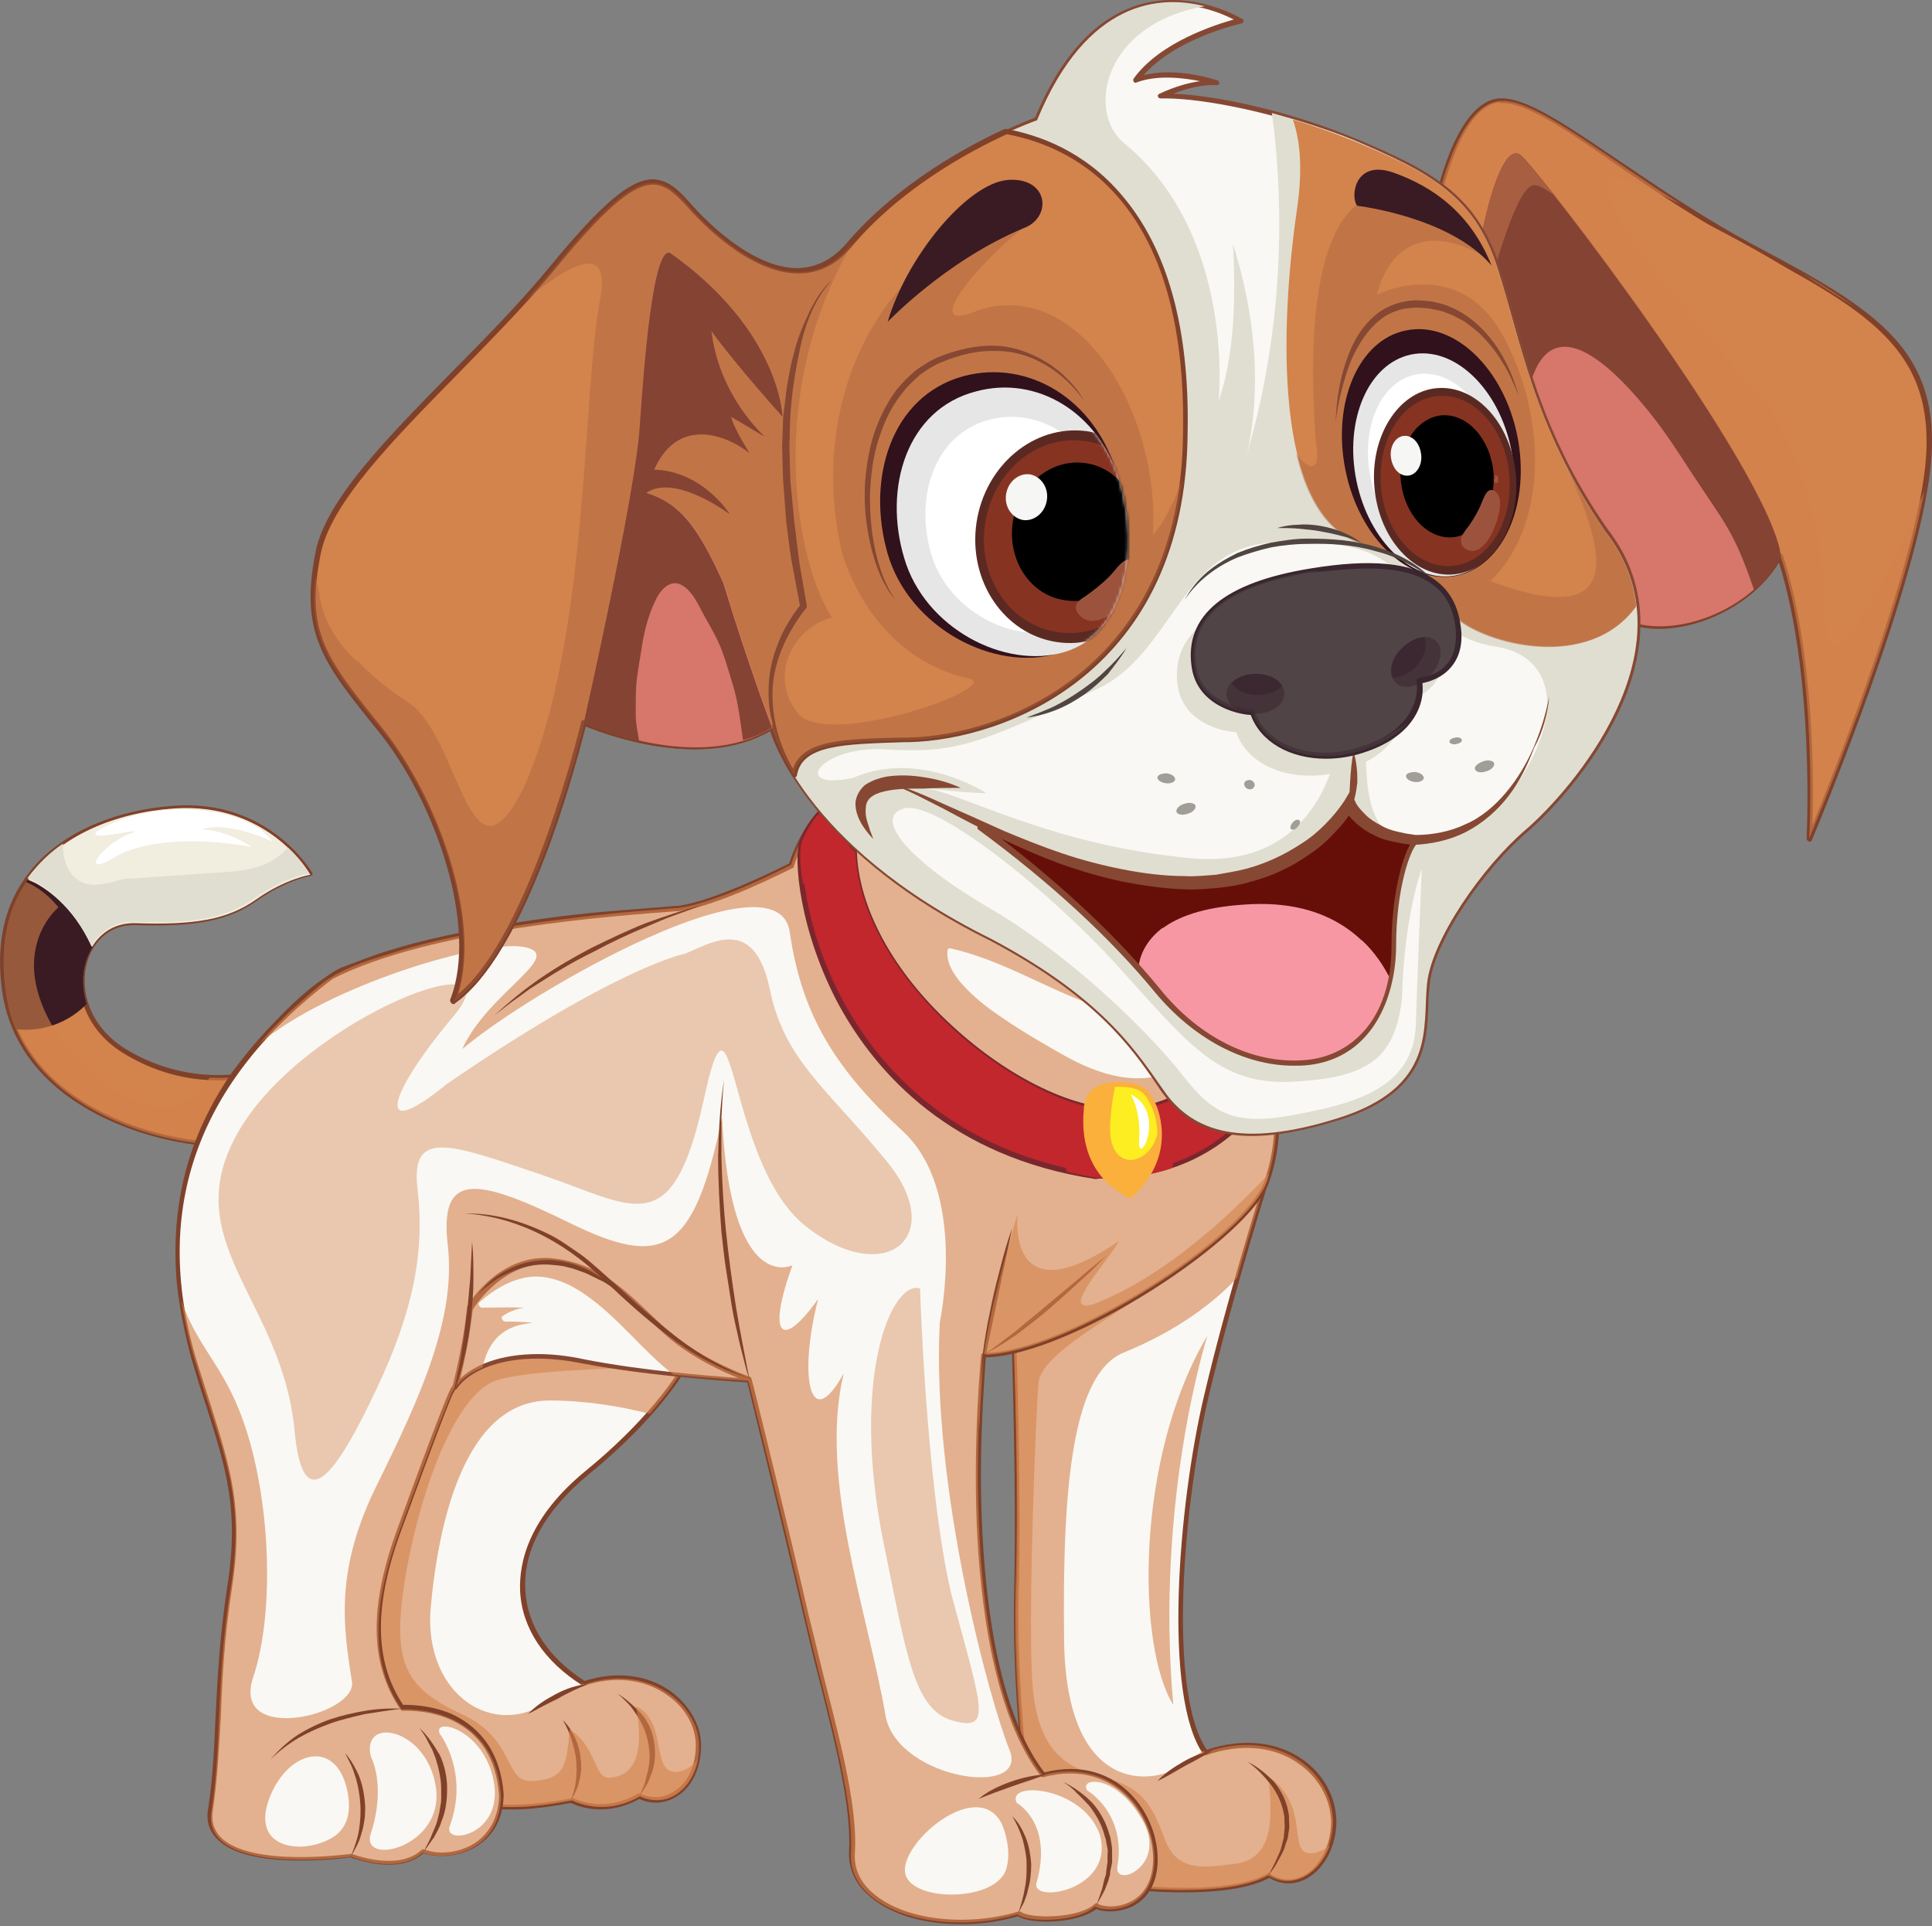 <svg width="647" height="645" viewBox="0 0 647 645" fill="none" xmlns="http://www.w3.org/2000/svg">
<rect x="0" y="0" width="647" height="645" fill="#808080" stroke="none"/>
<path d="M84.753 359.737C84.753 359.737 64.047 365.731 41.799 351.745C19.551 337.981 26.38 308.455 45.544 308.899C64.928 309.565 76.162 307.789 85.854 300.907C95.546 294.025 103.917 292.693 103.917 292.693C103.917 292.693 90.26 268.273 58.32 270.493C26.38 272.935 -4.459 291.361 1.929 332.431C8.317 373.501 59.861 383.935 74.4 382.825C79.686 370.837 84.753 359.737 84.753 359.737Z" fill="#D3834C"/>
<path d="M74.4 383.713C74.62 383.713 75.061 383.491 75.061 383.269C80.347 371.281 85.193 359.959 85.193 359.959C85.413 359.737 85.193 359.293 84.973 359.071C84.753 358.849 84.532 358.849 84.092 358.849C83.871 358.849 63.386 364.399 41.799 351.079C29.464 343.309 26.6 330.877 29.243 321.997C31.666 314.227 37.614 309.565 45.323 309.787C65.809 310.453 76.823 308.233 86.074 301.573C95.546 294.913 103.696 293.359 103.917 293.359C104.137 293.359 104.357 293.137 104.577 292.915C104.798 292.693 104.577 292.471 104.577 292.249C104.357 292.027 90.26 267.385 58.099 269.827C37.394 271.381 19.771 279.373 9.859 292.027C1.268 302.905 -1.595 316.447 0.828 332.653C7.216 372.835 55.676 383.713 71.977 383.713C73.078 383.935 73.959 383.935 74.4 383.713ZM102.595 292.249C99.952 292.915 93.123 294.913 85.193 300.463C76.162 306.679 65.368 308.899 45.323 308.233C36.953 308.011 30.345 313.117 27.701 321.553C24.838 331.099 27.922 344.197 40.918 352.411C59.641 364.177 77.704 361.957 82.99 360.847C81.448 364.177 77.704 372.835 73.519 382.159C59.421 383.047 8.758 373.057 2.37 332.431C-0.053 316.669 2.81 303.571 10.96 293.137C20.653 280.927 37.834 272.935 58.099 271.603C59.421 271.603 60.963 271.381 62.285 271.381C87.176 271.381 99.952 288.031 102.595 292.249Z" fill="#80412A"/>
<path d="M9.198 294.691C2.59 304.237 -0.714 316.669 1.929 332.653C2.59 336.871 3.912 340.867 5.454 344.641C11.181 345.307 20.873 344.419 29.023 336.205C26.82 329.323 27.701 322.219 31.006 317.113C24.177 302.017 14.925 296.467 9.198 294.691Z" fill="#3A1B23"/>
<path d="M45.544 309.121C64.928 309.787 76.162 308.011 85.854 301.129C95.546 294.247 103.917 292.915 103.917 292.915C103.917 292.915 90.26 268.495 58.32 270.715C38.935 272.047 19.992 279.595 9.419 294.469C14.925 296.911 24.397 303.127 30.785 317.113C33.869 312.007 38.935 308.899 45.544 309.121Z" fill="#F1EDDF"/>
<path d="M96.427 283.813C95.987 284.257 95.546 284.701 95.105 285.145C91.801 288.475 87.396 290.251 82.99 291.139C79.466 291.805 75.942 292.027 72.417 292.249C68.012 292.471 63.826 292.915 59.421 293.137C55.015 293.359 50.83 293.803 46.425 294.025C44.662 294.247 42.68 294.025 40.918 294.469C39.816 294.691 38.935 294.913 37.834 295.357C34.089 296.245 29.684 297.133 26.159 294.691C22.415 292.249 20.873 287.143 21.093 282.481C16.467 285.589 12.502 289.585 9.198 294.025C14.705 296.467 24.177 302.683 30.565 316.669C33.649 311.785 38.715 308.455 45.103 308.677C64.487 309.343 75.721 307.567 85.413 300.685C95.105 293.803 103.476 292.471 103.476 292.471C103.476 292.471 101.493 288.475 96.427 283.813Z" fill="#E0DED1"/>
<path opacity="0.6" d="M70.214 360.847C69.553 361.735 69.112 362.623 68.452 363.289C66.249 366.175 63.385 368.617 59.861 369.727C56.116 371.059 52.151 370.615 48.407 369.727C39.155 367.063 31.005 360.625 24.617 353.299C18.229 345.973 12.942 336.871 11.621 327.103C10.519 318.445 13.163 309.787 19.551 303.793C16.687 300.241 12.942 297.133 8.757 295.357C2.369 304.681 -0.494 317.113 1.929 332.653C8.317 373.723 59.861 384.157 74.399 383.047C79.686 371.059 84.532 359.737 84.532 359.737C84.532 359.737 78.805 361.291 70.214 360.847Z" fill="#D3834C"/>
<path d="M38.274 287.144C38.274 287.144 51.05 277.82 84.312 283.592C84.312 283.592 75.941 277.82 67.571 277.82C72.858 275.378 84.312 278.486 91.14 281.816C84.752 271.382 53.914 265.61 32.547 278.264C27.921 282.704 52.152 275.822 43.12 279.374C33.869 282.926 26.38 294.248 38.274 287.144Z" fill="white"/>
<path d="M227.711 460.081C227.711 460.081 219.12 474.733 197.092 492.715C165.373 518.467 170.659 547.993 195.771 563.755C217.137 556.651 233.658 570.415 234.099 583.735C234.539 597.055 224.627 606.157 214.274 601.273C201.938 608.377 191.586 602.605 191.586 602.605C174.624 605.935 150.394 608.377 136.957 589.063C123.521 569.749 116.472 541.111 133.433 493.381C150.174 445.651 170.219 440.989 227.711 460.081Z" fill="#F9F8F4"/>
<path d="M171.321 605.934C178.369 605.934 185.198 604.824 191.145 603.714C192.908 604.602 202.6 608.82 214.054 602.382C218.46 604.38 223.085 603.936 227.05 601.272C232.117 597.942 234.98 591.282 234.76 583.734C234.54 577.296 230.575 570.636 224.407 566.196C216.477 560.646 206.124 559.536 195.771 562.866C183.656 555.096 176.607 544.44 175.946 532.674C175.065 519.133 182.555 505.591 197.533 493.381C219.561 475.399 228.372 460.525 228.372 460.525C228.592 460.303 228.592 460.081 228.372 459.859C228.372 459.637 228.152 459.415 227.931 459.415C168.677 439.657 149.073 446.539 132.552 493.381C118.014 534.007 119.336 565.53 136.297 589.95C144.888 602.382 158.324 605.934 171.321 605.934ZM191.366 602.16C156.122 609.042 143.786 597.942 137.398 588.84C120.878 565.086 119.776 534.006 133.874 493.825C150.174 447.871 168.457 441.211 226.389 460.525C224.187 463.855 215.155 476.953 196.432 492.271C177.048 508.033 173.744 523.129 174.184 532.897C174.845 545.328 182.334 556.428 195.11 564.42C195.331 564.642 195.551 564.642 195.771 564.42C205.684 561.09 215.816 562.2 223.306 567.528C229.253 571.524 232.777 577.74 232.998 583.734C233.218 590.616 230.575 596.832 225.949 599.718C222.424 602.16 218.239 602.382 214.274 600.606C214.054 600.606 213.834 600.606 213.613 600.606C201.939 607.488 191.806 602.16 191.806 601.938C191.586 602.16 191.366 602.16 191.366 602.16Z" fill="#80412A"/>
<path opacity="0.6" d="M133.213 493.603C150.174 445.651 170.439 440.989 227.711 460.081C227.711 460.081 224.627 465.409 217.578 473.401C207.886 470.959 196.211 468.961 184.096 468.961C155.901 468.961 146.87 509.143 144.226 538.447C141.803 567.751 165.813 582.847 184.096 569.305C187.621 567.307 191.365 565.309 195.33 563.755C195.55 563.755 195.551 563.977 195.771 563.977C217.137 556.873 233.658 570.637 234.099 583.957C234.539 597.276 224.627 606.378 214.274 601.494C201.938 608.598 191.586 602.826 191.586 602.826C174.624 606.156 150.394 608.598 136.957 589.285C123.3 569.971 116.251 541.555 133.213 493.603Z" fill="#D3834C"/>
<path d="M206.785 567.085C208.107 568.195 209.208 569.305 210.31 570.415C211.411 571.525 212.292 572.857 213.173 574.189C214.935 576.853 216.257 579.739 216.918 582.847C217.579 585.955 217.799 589.063 217.138 592.171C216.918 593.725 216.257 595.279 216.037 596.833C215.596 598.387 214.715 599.719 214.275 601.273C215.156 599.941 216.037 598.609 216.918 597.055C217.579 595.501 218.239 593.947 218.68 592.393C219.561 589.285 219.561 585.733 218.9 582.403C218.239 579.073 216.698 575.965 214.495 573.523C212.072 571.081 209.649 568.861 206.785 567.085Z" fill="#80412A"/>
<path d="M188.502 575.965C189.604 577.963 190.705 580.183 191.366 582.403C192.027 584.623 192.687 586.843 192.908 589.063C193.128 591.283 193.128 593.725 192.908 595.945C192.687 598.165 192.027 600.607 191.146 602.827C192.467 600.829 193.569 598.609 194.009 596.167C194.45 595.057 194.45 593.725 194.67 592.615C194.67 591.283 194.67 590.173 194.45 588.841C194.009 583.957 191.806 579.295 188.502 575.965Z" fill="#80412A"/>
<path d="M196.872 563.977C193.128 564.199 189.383 565.531 186.079 567.307C182.775 569.083 179.471 571.081 176.827 573.967C180.131 572.191 183.436 570.415 186.74 568.861C190.044 566.863 193.568 565.309 196.872 563.977Z" fill="#80412A"/>
<path opacity="0.6" d="M133.213 493.603C149.513 447.649 168.677 441.433 220.662 457.861C201.939 458.083 175.065 459.193 166.034 462.301C151.496 467.407 139.601 503.149 135.415 530.233C131.23 557.317 136.076 565.309 154.579 573.967C173.083 582.403 168.457 597.055 178.369 596.389C188.282 595.723 189.823 592.615 190.705 579.073C199.956 584.845 198.855 595.723 204.141 595.279C209.428 594.835 216.697 591.727 212.952 571.303C223.966 576.631 217.578 594.391 227.05 593.281C229.914 592.837 231.896 591.283 233.658 589.063C231.676 599.497 223.085 605.491 214.274 601.495C201.939 608.599 191.586 602.827 191.586 602.827C174.624 606.157 150.394 608.599 136.957 589.285C123.3 569.971 116.252 541.555 133.213 493.603Z" fill="#D3834C"/>
<path d="M425.518 390.595C425.518 390.595 412.522 431.443 403.931 467.185C395.34 502.927 389.834 567.751 403.711 586.843C427.28 578.407 446.224 592.393 446.665 609.709C446.665 624.139 434.99 634.351 424.857 627.913C407.676 638.125 353.708 630.355 349.523 625.471C345.338 620.809 339.391 569.971 340.272 533.563C341.153 497.155 339.391 447.205 339.391 447.205L425.518 390.595Z" fill="#F9F8F4"/>
<path d="M396.442 633.685C407.896 633.685 418.69 632.353 425.078 628.801C429.043 631.243 433.668 631.243 437.633 629.023C443.581 625.693 447.546 618.145 447.546 609.709C447.325 601.495 443.14 593.947 436.091 589.063C427.501 583.069 415.826 581.959 404.151 585.955C390.935 566.641 396.222 503.815 404.812 467.407C413.183 432.109 426.179 391.261 426.399 390.817C426.399 390.595 426.399 390.151 426.179 389.929C425.959 389.707 425.518 389.707 425.298 389.929L339.17 446.761C338.95 446.983 338.73 447.205 338.73 447.427C338.73 447.871 340.492 497.821 339.611 533.563C338.73 569.749 344.677 621.031 349.083 625.915C351.946 629.245 375.295 633.685 396.442 633.685ZM425.078 627.025C424.857 627.025 424.857 627.025 424.637 627.247C407.015 637.681 353.488 628.801 350.184 625.027C346.439 620.809 340.272 570.859 341.153 533.785C342.034 499.597 340.492 452.977 340.272 447.871L424.196 392.593C421.333 401.473 410.539 436.327 403.27 467.185C394.459 504.259 389.393 568.417 403.05 587.509C403.27 587.731 403.711 587.953 403.931 587.731C415.385 583.735 426.62 584.623 434.99 590.617C441.598 595.279 445.563 602.383 445.783 609.931C445.783 617.701 442.259 624.805 436.752 627.913C433.007 629.911 429.043 629.911 425.298 627.469C425.298 627.025 425.298 627.025 425.078 627.025Z" fill="#80412A"/>
<path opacity="0.6" d="M339.39 447.427L425.518 390.595C425.518 390.595 420.231 406.801 414.284 427.891C406.795 435.883 394.679 445.429 376.176 452.977C359.215 460.081 355.691 497.377 356.352 549.325C357.012 601.495 386.75 597.943 396.001 590.839C397.763 589.507 400.186 587.953 403.05 586.177C403.27 586.399 403.27 586.621 403.49 586.843C427.06 578.407 446.004 592.393 446.444 609.709C446.444 624.139 434.77 634.351 424.637 627.913C407.455 638.125 353.488 630.355 349.303 625.471C345.118 620.809 339.17 569.971 340.051 533.563C341.373 497.377 339.39 447.427 339.39 447.427Z" fill="#D3834C"/>
<path opacity="0.6" d="M339.39 447.427L407.235 402.583C404.372 410.797 400.847 418.345 396.442 422.785C382.785 436.549 348.642 451.423 347.761 463.189C346.88 475.177 344.457 533.785 345.558 560.647C346.66 587.509 357.894 592.171 370.009 595.279C382.124 598.387 385.648 603.937 389.833 615.259C394.019 626.803 402.169 625.471 413.403 624.139C424.637 622.807 427.06 612.595 424.637 594.835C438.955 604.381 431.025 620.365 438.735 620.587C441.158 620.587 443.36 619.477 445.343 617.923C442.039 627.469 433.007 632.797 425.077 627.691C407.896 637.903 353.929 630.133 349.743 625.249C345.558 620.587 339.611 569.749 340.492 533.341C341.373 497.377 339.39 447.427 339.39 447.427Z" fill="#D3834C"/>
<path d="M417.809 589.95C419.351 591.06 420.672 592.17 421.994 593.502C423.316 594.834 424.417 596.166 425.518 597.498C427.721 600.384 429.263 603.714 429.924 607.266C430.144 608.154 430.144 609.042 430.144 609.93C430.144 610.818 430.364 611.706 430.144 612.594C430.144 613.482 429.924 614.37 429.924 615.258C429.704 616.146 429.483 617.034 429.263 617.922C429.043 618.81 428.822 619.698 428.382 620.586L427.281 623.028C426.62 624.582 425.518 626.358 424.858 627.912C425.959 626.358 427.06 625.026 427.941 623.25L429.263 620.808C429.704 619.92 430.144 619.032 430.364 618.144C430.585 617.256 431.025 616.368 431.245 615.48C431.466 614.592 431.466 613.704 431.686 612.594C431.906 611.706 431.686 610.596 431.686 609.708C431.686 608.82 431.686 607.71 431.466 606.822C430.805 603.048 429.043 599.496 426.62 596.61C423.976 593.946 421.113 591.504 417.809 589.95Z" fill="#80412A"/>
<path d="M406.134 586.177C402.609 586.843 399.305 588.175 396.221 589.951C393.138 591.727 390.054 593.725 387.631 596.389C390.935 594.835 393.798 593.059 396.882 591.283C399.966 589.729 403.05 587.953 406.134 586.177Z" fill="#80412A"/>
<path opacity="0.6" d="M404.372 447.205C404.372 447.205 386.75 501.817 392.917 570.859C380.802 551.767 379.921 488.275 404.372 447.205Z" fill="#D3834C"/>
<path d="M133.874 512.251C123.3 540.889 125.283 558.649 134.535 572.191C134.535 572.191 165.814 569.971 167.796 601.494C167.135 620.808 148.632 623.028 141.583 620.142C132.993 627.912 117.573 621.474 117.573 621.474C117.573 621.474 66.469 628.578 70.875 605.712C74.399 582.846 72.197 562.867 77.263 531.343C82.329 499.819 74.399 486.277 65.148 454.975C60.302 438.103 58.099 420.343 60.742 403.027C64.487 379.717 76.602 359.959 92.682 343.309C100.392 335.095 109.203 327.103 119.996 323.107C129.468 319.555 139.38 316.891 149.073 314.671C168.457 310.231 188.282 307.789 208.106 306.013C214.494 305.347 220.882 304.903 227.27 304.459C240.927 302.683 264.937 290.029 264.937 290.029C264.937 290.029 271.546 267.607 286.084 265.609C310.755 288.031 441.378 302.017 441.378 302.017C441.378 302.017 431.686 318.889 420.011 332.431C429.703 364.843 428.822 382.159 424.196 395.701C418.029 414.349 357.012 453.865 329.258 453.865C329.258 453.865 318.684 555.319 349.082 594.612C373.974 588.174 387.851 609.042 386.529 624.804C385.208 640.566 370.229 640.788 366.704 638.568C361.198 643.896 344.236 644.118 340.712 641.232C315.601 648.78 283.881 640.344 284.982 620.808C286.084 601.051 276.171 569.971 269.563 540.889C262.955 511.807 250.619 462.523 250.619 462.523C250.619 462.523 219.34 460.747 194.89 456.085C170.439 451.423 154.8 458.527 150.835 466.963C147.31 475.177 133.874 512.251 133.874 512.251Z" fill="#F9F8F4"/>
<path d="M321.989 644.34C328.377 644.34 334.765 643.452 340.933 641.676C345.338 644.562 361.198 644.118 367.146 639.234C369.569 640.344 374.635 640.566 379.261 638.346C382.785 636.57 386.97 632.796 387.631 624.582C388.292 615.259 384.107 605.269 376.838 599.053C371.771 594.613 362.74 590.173 349.744 593.503C334.325 573.301 329.919 536.671 328.818 509.365C327.716 482.281 329.919 458.971 330.139 454.531C358.775 453.865 418.91 414.349 425.078 395.701C429.043 384.157 431.466 367.507 421.113 332.209C432.567 318.889 442.259 302.239 442.259 302.017C442.48 301.795 442.48 301.573 442.259 301.351C442.039 301.129 441.819 300.907 441.599 300.907C440.277 300.685 310.975 286.699 286.745 264.721C286.525 264.499 286.305 264.499 286.084 264.499C271.987 266.497 265.158 286.255 264.277 289.141C261.414 290.473 239.827 301.573 227.051 303.349H226.39C218.019 304.015 209.649 304.681 201.499 305.347C189.824 306.457 177.929 308.011 166.255 310.009C153.919 312.229 141.584 314.671 129.689 318.445C124.623 319.999 119.777 321.997 114.931 323.773C111.847 324.883 108.983 327.325 106.34 329.101C100.613 333.319 95.326 338.647 90.48 343.753C85.854 348.637 81.669 353.743 77.704 359.071C70.655 369.283 65.148 380.605 62.065 392.593C58.981 404.581 58.1 417.013 59.201 429.445C60.082 438.103 61.844 446.539 64.047 454.753C65.809 460.747 67.351 465.853 69.113 470.959C75.722 491.827 80.127 505.591 76.162 530.899C73.519 547.993 72.858 561.979 72.197 574.411C71.757 584.845 71.316 594.835 69.774 605.269C68.893 609.487 69.995 613.039 72.638 615.703C82.55 626.358 114.27 622.363 117.354 621.919C119.336 622.585 133.434 627.913 141.804 620.587C146.43 622.141 154.14 621.919 160.087 617.923C163.832 615.481 168.457 610.597 168.678 601.051C167.576 584.401 158.325 577.075 150.835 573.745C143.787 570.859 136.958 570.859 134.976 570.859C125.284 556.207 125.063 537.559 134.535 512.029C134.755 511.585 147.972 474.955 151.717 466.519C155.461 457.861 171.541 451.423 194.89 456.085C217.359 460.525 245.774 462.301 250.18 462.523C251.501 468.073 262.735 513.361 268.903 540.223C270.665 547.549 272.427 555.319 274.41 562.645C279.917 584.623 285.203 605.269 284.322 619.921C284.102 625.914 286.525 631.242 291.811 635.46C299.081 641.454 310.094 644.34 321.989 644.34ZM341.153 640.122H340.933C323.751 645.228 303.486 643.008 293.133 634.572C288.287 630.798 285.864 625.915 286.305 620.365C287.186 605.713 281.899 584.845 276.172 562.645C274.41 555.319 272.427 547.549 270.665 540.223C264.057 511.585 251.942 462.301 251.721 461.857C251.721 461.413 251.281 461.191 251.061 461.191C250.84 461.191 219.561 459.415 195.331 454.753C170.22 449.869 154.36 457.195 150.395 466.075C146.65 474.511 133.434 510.919 133.213 511.585C123.521 537.781 123.742 557.095 134.095 572.413C134.315 572.635 134.535 572.857 134.755 572.857C136.077 572.857 165.153 571.081 167.136 601.495C166.916 608.377 164.052 613.705 159.206 617.035C153.479 620.809 146.21 621.031 142.024 619.255C141.804 619.255 141.364 619.255 141.143 619.477C133.213 626.803 118.014 620.809 117.794 620.809C117.574 620.809 117.574 620.809 117.354 620.809C116.913 620.809 83.652 625.471 73.739 615.037C71.536 612.595 70.655 609.709 71.316 605.935C72.858 595.501 73.299 585.511 73.959 574.855C74.4 562.645 75.061 548.659 77.704 531.565C81.669 505.813 77.263 491.827 70.655 470.737C69.113 465.853 67.351 460.525 65.589 454.753C50.831 404.581 66.25 361.957 111.406 327.769C144.668 310.897 206.345 306.679 226.39 305.125H227.271C240.928 303.349 264.277 291.139 265.378 290.695C265.599 290.695 265.819 290.473 265.819 290.251C265.819 290.029 272.427 268.717 286.084 266.497C310.315 287.809 426.179 301.129 440.277 302.683C437.854 306.679 429.483 320.665 419.571 331.765C419.351 331.987 419.351 332.209 419.351 332.431C429.924 367.507 427.281 383.935 423.536 395.257C417.368 413.683 357.233 452.977 329.479 452.977C329.038 452.977 328.818 453.199 328.597 453.643C328.597 453.865 325.954 479.395 327.055 509.365C328.157 537.115 332.783 574.411 348.642 594.835C348.863 595.057 349.083 595.279 349.524 595.057C362.299 591.727 370.89 595.945 375.736 600.163C382.785 606.157 386.75 615.48 386.089 624.36C385.428 631.908 381.684 635.238 378.6 636.792C374.194 639.012 369.348 638.569 367.586 637.458C367.366 637.237 366.925 637.237 366.705 637.458C361.418 642.564 344.677 642.564 341.814 640.122C341.373 640.122 341.373 640.122 341.153 640.122Z" fill="#80412A"/>
<path d="M186.079 422.341C204.582 424.783 213.393 437.881 224.627 447.205C235.861 456.529 251.06 461.635 251.06 461.635L250.84 462.079C249.298 462.079 219.12 460.303 195.11 455.641C172.642 451.201 157.663 456.973 152.377 464.521C156.782 447.427 157.223 438.103 157.223 438.103C157.223 438.103 167.796 419.899 186.079 422.341Z" fill="#F9F8F4"/>
<path d="M152.377 465.409C152.597 465.409 152.817 465.187 153.038 464.965C158.104 457.639 173.083 452.089 194.89 456.529C218.239 460.969 247.536 462.745 250.62 462.967C250.84 462.967 251.28 462.745 251.28 462.523L251.501 462.079C251.501 461.857 251.721 461.635 251.501 461.413C251.501 461.191 251.28 460.969 251.06 460.969C250.84 460.969 235.861 455.641 224.847 446.539C222.204 444.319 219.781 441.877 217.138 439.435C208.767 431.443 200.177 423.229 185.859 421.453C167.135 419.011 156.342 437.437 156.342 437.659C156.342 437.659 156.342 437.881 156.342 438.103C156.342 438.103 155.681 447.649 151.496 464.521C151.496 464.965 151.496 465.187 151.936 465.409C152.157 465.409 152.157 465.409 152.377 465.409ZM180.132 453.421C167.356 453.421 158.765 457.195 154.139 461.635C157.443 447.871 158.104 439.879 158.324 438.547C159.426 436.771 169.558 421.231 186.299 423.451C200.177 425.227 208.547 433.219 216.697 441.211C219.12 443.653 221.764 446.095 224.407 448.315C232.117 454.753 242.029 459.415 247.316 461.413C237.844 460.747 214.935 458.971 195.771 455.197C189.603 453.865 184.537 453.421 180.132 453.421Z" fill="#864833"/>
<path opacity="0.6" d="M60.742 435.439C65.809 450.313 73.739 456.307 80.126 472.291C90.48 498.043 92.462 538.891 84.752 561.757C77.263 584.623 120.657 574.189 117.794 562.645C114.93 544.441 112.066 525.571 126.384 496.933C140.482 468.295 152.817 441.655 149.954 417.013C147.09 392.149 159.426 394.147 190.705 409.465C221.984 424.783 232.337 419.899 241.808 374.167C244.672 434.107 265.378 423.673 265.378 423.673C256.787 447.427 261.633 452.311 273.969 434.995C267.36 460.747 271.105 480.727 282.559 459.859C273.969 495.157 290.93 540.889 296.657 575.077C301.283 595.945 344.677 602.161 338.069 585.955C331.46 569.749 311.856 498.043 314.72 442.765C314.72 442.765 324.191 399.031 302.384 378.829C279.696 357.961 268.462 339.757 264.497 312.229C260.752 284.701 178.369 331.321 154.8 351.301C163.391 332.209 189.824 319.777 175.506 317.113C162.509 314.449 109.864 329.767 86.294 349.969C88.056 348.415 89.378 346.417 91.14 344.641C92.903 342.865 94.665 341.089 96.427 339.313C98.409 337.537 100.392 335.761 102.374 333.985C104.137 332.431 105.899 330.877 107.881 329.323C114.049 324.661 121.759 321.997 129.248 319.777C136.737 317.335 144.227 315.337 151.936 313.783C159.866 312.007 167.576 310.675 175.506 309.565C182.995 308.455 190.264 307.567 197.753 306.679C203.921 306.013 210.089 305.347 216.257 304.903C220.001 304.681 223.526 304.237 227.27 304.015C240.927 302.239 264.937 289.585 264.937 289.585C264.937 289.585 271.546 267.163 286.084 265.165C310.755 287.587 441.378 301.573 441.378 301.573C441.378 301.573 433.668 315.115 423.756 327.547C419.13 330.877 414.284 333.763 408.997 336.205C402.169 339.313 394.679 341.089 386.97 340.867C378.82 340.645 370.89 338.425 363.4 335.539C348.201 329.767 334.324 321.109 318.244 317.557C317.803 317.557 317.583 317.557 317.363 318.001C316.702 322.219 319.345 326.215 321.989 329.323C325.733 333.541 330.139 337.093 334.765 340.201C338.95 343.087 343.135 345.751 347.32 348.193C351.505 350.635 355.911 353.299 360.316 355.519C366.704 358.627 373.753 361.069 381.022 361.069C387.851 361.069 394.679 358.849 400.186 354.853C405.693 350.857 409.878 345.307 414.504 340.645C416.487 338.647 418.469 336.871 420.892 335.317C429.483 365.509 428.602 382.381 424.196 395.479C418.029 414.127 357.012 453.643 329.258 453.643C329.258 453.643 318.684 555.097 349.082 594.391C373.974 587.953 387.851 608.821 386.529 624.583C385.208 640.345 370.229 640.567 366.704 638.347C361.198 643.675 344.236 643.896 340.712 641.01C315.601 648.558 283.881 640.123 284.982 620.587C286.084 600.829 276.171 569.749 269.563 540.667C262.955 511.585 250.619 462.301 250.619 462.301C250.619 462.301 239.606 461.635 225.508 460.303C214.935 452.089 206.785 440.767 195.551 433.219C190.705 429.889 185.198 427.447 179.25 427.447C172.202 427.669 165.814 431.443 160.527 436.105C159.866 436.771 160.747 437.881 161.408 437.881C166.034 437.881 170.66 437.659 175.506 437.881C172.862 438.325 170.439 439.213 168.237 440.767C167.576 441.211 168.457 442.543 169.118 442.543C171.981 442.543 175.285 442.543 178.369 442.987C176.387 443.209 174.404 443.431 172.642 444.097C166.034 446.317 162.95 451.645 161.628 457.861C156.121 460.081 152.597 463.411 151.055 466.963C147.31 475.621 133.874 512.473 133.874 512.473C123.3 541.111 125.283 558.871 134.535 572.413C134.535 572.413 165.814 570.193 167.796 601.717C167.135 621.031 148.632 623.251 141.583 620.365C132.993 628.135 117.573 621.697 117.573 621.697C117.573 621.697 66.469 628.801 70.875 605.935C74.399 583.069 72.197 563.089 77.263 531.565C82.329 500.041 74.399 486.499 65.148 455.197C63.386 449.203 61.844 442.543 60.742 435.439ZM374.194 625.027C373.092 632.575 391.596 624.583 382.344 609.043C373.092 593.281 360.757 595.501 364.281 599.719C364.281 599.497 377.278 607.489 374.194 625.027ZM340.492 603.715C340.492 603.715 352.827 610.375 347.1 630.577C345.338 637.681 373.753 632.797 368.246 614.149C362.519 598.165 336.747 596.167 340.492 603.715ZM336.967 625.915C339.17 618.589 335.425 610.597 335.425 610.597C327.495 595.279 302.384 616.147 303.045 626.581C303.706 637.014 333.443 637.237 336.967 625.915Z" fill="#D3834C"/>
<path d="M338.951 411.241C337.409 415.459 336.307 419.455 335.206 423.673C334.105 427.891 333.003 432.109 332.122 436.327C331.241 440.545 330.36 444.763 329.699 449.203C329.038 453.421 328.598 457.861 328.598 462.301C329.259 458.083 330.14 453.643 331.021 449.425L333.664 436.771L336.307 424.117C337.188 419.677 338.07 415.459 338.951 411.241Z" fill="#80412A"/>
<path d="M370.67 420.343C367.145 423.229 363.841 425.893 360.537 428.779L350.404 437.215C347.1 440.101 343.576 442.765 340.272 445.651C338.51 446.983 336.747 448.315 334.985 449.647L332.342 451.645L329.478 453.421C333.443 451.645 337.188 449.203 340.933 446.539C344.457 443.875 347.981 441.211 351.285 438.325C354.59 435.439 357.894 432.553 361.198 429.445C364.502 426.559 367.586 423.451 370.67 420.343Z" fill="#80412A"/>
<path d="M242.47 361.513C241.148 369.949 240.707 378.385 240.487 386.821C240.487 395.257 240.928 403.693 241.588 412.351C242.029 416.569 242.47 420.787 243.13 425.005C243.791 429.223 244.452 433.441 245.113 437.659C245.774 441.877 246.875 445.873 247.756 450.091C248.858 454.309 249.739 458.305 251.06 462.301C249.518 454.087 247.756 445.651 246.435 437.437C245.113 429.001 244.012 420.787 243.13 412.351C242.249 403.915 241.809 395.479 241.588 387.043C241.588 382.825 241.588 378.607 241.588 374.389C241.809 369.949 242.029 365.731 242.47 361.513Z" fill="#80412A"/>
<path d="M235.201 303.127C228.813 304.681 222.425 306.901 216.257 309.121C210.089 311.563 204.142 314.449 198.194 317.335C192.247 320.443 186.52 323.773 181.013 327.547C175.506 331.321 170.44 335.539 165.594 339.979C168.237 337.981 170.88 335.761 173.524 333.985L177.489 331.099L181.674 328.435C187.181 324.883 192.908 321.553 198.855 318.667C204.582 315.559 210.75 312.673 216.698 310.231C219.781 308.899 222.865 307.567 225.949 306.457C229.033 305.347 232.117 304.237 235.201 303.127Z" fill="#80412A"/>
<path d="M155.681 406.357C160.307 406.579 164.933 407.467 169.558 408.799C173.964 410.131 178.369 411.907 182.555 414.127C186.74 416.347 190.485 418.789 194.229 421.675C197.974 424.561 201.278 427.669 204.802 430.999C211.631 437.437 218.68 443.653 226.389 449.203C230.134 451.867 234.319 454.531 238.505 456.529C242.69 458.749 247.095 460.303 251.501 461.857C242.69 458.305 234.54 453.865 227.05 448.093C219.561 442.321 212.512 436.105 205.684 429.667C202.159 426.559 198.635 423.229 194.89 420.343C190.925 417.679 187.18 414.793 182.775 412.795C174.404 408.799 165.153 406.135 155.681 406.357Z" fill="#80412A"/>
<path d="M160.307 433.219C161.849 431.665 163.611 430.333 165.373 429.001C167.136 427.669 169.118 426.781 171.101 425.893C175.066 424.117 179.251 423.229 183.656 423.451C185.859 423.673 187.842 423.673 190.044 424.339C192.247 424.783 194.229 425.671 196.212 426.337C198.194 427.225 200.177 428.335 202.159 429.223C203.922 430.333 205.904 431.665 207.666 432.775C205.904 431.443 204.142 429.889 202.6 428.557C200.617 427.447 198.855 426.115 196.873 425.227C192.908 423.229 188.502 422.119 183.877 421.897C179.251 421.897 174.845 422.785 170.88 424.783C166.475 426.781 162.95 429.667 160.307 433.219Z" fill="#80412A"/>
<path d="M158.104 415.681C157.884 420.121 157.664 424.339 157.443 428.557C157.003 432.775 156.782 437.215 156.122 441.433C155.681 445.651 155.02 450.091 154.359 454.309C153.699 458.527 152.597 462.745 151.716 466.963C153.258 462.967 154.58 458.749 155.461 454.531C156.562 450.313 157.223 445.873 157.664 441.655C158.104 437.437 158.545 432.997 158.545 428.557C158.545 424.339 158.545 420.121 158.104 415.681Z" fill="#80412A"/>
<path d="M420.232 331.987C418.029 333.985 415.826 336.427 413.623 338.647C411.421 340.867 409.438 343.309 407.235 345.529C405.253 347.971 403.271 350.191 401.288 352.633C399.306 355.075 397.323 357.517 395.561 359.959C397.764 357.739 399.966 355.519 402.169 353.299C404.372 351.079 406.354 348.859 408.557 346.417C410.54 343.975 412.522 341.755 414.505 339.313C416.487 337.093 418.469 334.651 420.232 331.987Z" fill="#80412A"/>
<path d="M355.911 596.61C357.673 597.72 359.215 598.83 360.537 600.384C362.078 601.716 363.4 603.27 364.722 604.602C367.145 607.71 369.127 611.262 370.008 615.036C370.449 615.924 370.449 617.034 370.669 617.922C370.889 618.81 371.11 619.92 370.889 620.808V623.694C370.669 624.582 370.669 625.692 370.449 626.58C370.449 627.024 370.449 627.468 370.229 628.134L369.788 629.466L369.127 632.352C368.466 634.35 367.806 636.126 367.145 638.124C368.026 636.348 369.127 634.572 370.008 632.796L371.11 629.91L371.55 628.356C371.771 627.912 371.771 627.246 371.771 626.802C371.991 625.692 372.211 624.804 372.431 623.694V620.586C372.431 619.476 372.431 618.588 372.211 617.478C371.991 616.368 371.991 615.48 371.55 614.37C370.449 610.374 368.466 606.6 365.603 603.492C362.96 600.828 359.655 598.386 355.911 596.61Z" fill="#80412A"/>
<path d="M338.95 608.154C340.492 610.596 341.593 613.26 342.474 615.924C343.135 618.588 343.796 621.474 343.796 624.138C343.796 627.024 343.796 629.688 343.135 632.574C342.695 635.46 341.813 638.124 340.932 640.788C341.593 639.456 342.254 638.346 342.915 637.014C343.355 635.682 344.016 634.35 344.237 632.796C345.118 629.91 345.338 627.024 345.338 624.138C345.118 621.252 344.677 618.366 343.576 615.48C342.474 612.816 341.153 610.152 338.95 608.154Z" fill="#80412A"/>
<path d="M350.404 594.168C346.219 594.39 342.254 595.278 338.509 596.61C334.765 597.942 330.8 599.718 327.716 602.382C331.461 600.828 335.205 599.496 338.95 598.164C342.695 596.832 346.439 595.722 350.404 594.168Z" fill="#80412A"/>
<path d="M422.214 337.759C422.214 337.759 408.336 370.171 376.617 371.725C344.897 373.501 287.846 328.435 286.304 285.145C280.136 280.927 281.017 266.942 281.017 266.942C281.017 266.942 273.528 269.828 268.682 280.705C264.056 291.583 275.731 379.717 366.925 393.703C411.42 395.701 426.399 360.847 426.399 360.847C426.619 359.515 422.214 337.759 422.214 337.759Z" fill="#C1272D"/>
<path d="M370.449 394.591C391.816 394.591 405.914 385.933 414.064 378.607C423.315 370.171 427.28 361.513 427.28 361.291V361.069C427.28 359.515 423.315 339.979 422.875 337.759C422.875 337.315 422.434 337.093 422.214 337.093C421.773 337.093 421.553 337.315 421.333 337.537C421.113 337.759 407.235 369.505 376.397 371.059C360.537 371.947 337.849 361.069 318.685 343.309C299.08 325.327 287.626 304.015 286.965 285.367C286.965 285.145 286.745 284.923 286.525 284.701C280.797 280.705 281.678 267.385 281.678 267.385C281.678 267.163 281.678 266.941 281.458 266.719C281.238 266.497 281.018 266.497 280.797 266.719C280.577 266.941 272.867 269.827 268.021 280.927C265.378 286.921 267.801 312.451 281.238 337.093C293.573 359.293 318.244 387.487 366.925 394.813C368.247 394.591 369.348 394.591 370.449 394.591ZM425.959 360.847C424.637 363.511 408.997 394.813 367.145 393.037C319.345 385.711 294.895 357.961 282.78 335.983C269.123 311.119 267.361 286.255 269.563 281.149C273.088 273.157 277.934 269.605 280.357 268.273C280.357 271.825 280.577 281.593 285.643 285.367C286.525 304.459 298.199 325.771 317.804 343.975C337.408 361.957 360.537 373.057 376.617 372.169C403.711 370.615 418.029 347.083 421.773 339.757C423.536 348.415 425.738 359.071 425.959 360.847Z" fill="#79272D"/>
<path d="M268.903 280.927C273.529 270.049 281.238 267.163 281.238 267.163C281.238 267.163 280.357 280.927 286.525 285.367C287.847 328.657 345.118 373.723 376.838 371.947C408.557 370.171 422.435 337.981 422.435 337.981C422.435 337.981 426.84 359.737 426.84 361.291C426.84 361.291 425.518 364.621 422.214 369.061C422.214 368.839 422.214 368.617 421.994 368.617C421.553 366.841 420.452 364.621 418.47 364.177C416.267 363.955 413.844 365.731 412.082 366.841C408.557 369.061 405.033 371.059 401.949 373.723C399.526 375.721 397.544 377.941 396.002 380.605C394.46 383.269 393.579 386.155 392.918 389.263C392.918 389.707 392.697 390.373 392.697 391.039C385.649 393.481 377.278 394.813 367.366 394.369C363.841 393.925 360.537 393.037 357.233 392.371C356.793 389.707 356.132 387.043 355.251 384.379C353.488 379.717 350.845 375.277 346.88 372.391C344.457 370.615 341.814 369.505 339.171 368.173C336.307 366.619 333.443 365.287 330.58 363.733C319.786 357.961 309.654 351.301 302.164 341.311C298.199 335.983 295.116 329.989 292.472 323.773C289.829 317.557 287.626 311.341 284.322 305.569C282.78 302.683 280.798 300.019 278.595 297.577C276.833 295.801 274.63 294.247 271.987 294.469C270.885 294.691 269.784 295.357 268.903 296.023C267.581 288.253 267.801 283.147 268.903 280.927Z" fill="#C1272D"/>
<path d="M134.535 572.19C130.57 571.968 126.385 572.19 122.42 572.856C118.455 573.522 114.49 574.41 110.525 575.742C106.78 577.074 103.036 578.85 99.511 581.07C96.207 583.29 93.123 586.176 90.48 589.284C93.343 586.398 96.648 583.956 99.952 581.958C103.476 579.96 107.001 578.406 110.745 577.074C114.49 575.742 118.455 574.854 122.199 573.966C126.605 573.3 130.57 572.634 134.535 572.19Z" fill="#80412A"/>
<path d="M140.482 578.629C141.583 580.183 142.685 581.737 143.346 583.291C143.786 584.179 144.227 584.845 144.667 585.733C145.108 586.621 145.328 587.509 145.769 588.397C146.87 591.949 147.751 595.501 147.751 599.053C147.751 599.941 147.751 600.829 147.751 601.717C147.751 602.605 147.751 603.493 147.531 604.381L147.09 607.045L146.43 609.709C145.989 611.485 145.108 613.039 144.447 614.815C143.786 616.591 142.685 618.145 142.024 619.921C143.125 618.367 144.227 616.813 145.328 615.259L146.65 612.817C147.09 611.929 147.531 611.041 147.751 610.153C149.293 606.601 149.734 602.827 149.734 598.831C149.734 595.057 148.853 591.061 147.311 587.731C145.328 584.401 143.346 581.293 140.482 578.629Z" fill="#80412A"/>
<path d="M115.591 587.064C116.252 588.396 116.913 589.728 117.574 591.06C118.235 592.392 118.675 593.946 119.116 595.278C119.997 598.164 120.437 601.05 120.658 603.936C120.878 606.822 120.658 609.93 120.217 612.816C119.776 615.702 118.675 618.588 117.574 621.474C118.455 620.142 119.116 618.81 119.776 617.478C120.437 616.146 120.878 614.592 121.318 613.038C121.759 611.484 121.979 609.93 122.199 608.376C122.199 606.822 122.42 605.268 122.199 603.714C121.979 600.606 121.318 597.498 120.217 594.612C119.116 592.17 117.574 589.284 115.591 587.064Z" fill="#80412A"/>
<path d="M273.088 300.463C273.088 300.463 284.102 351.967 332.562 376.387C311.636 377.275 277.493 339.757 273.088 300.463Z" fill="#C1272D"/>
<path opacity="0.6" d="M329.479 454.309C329.258 456.973 328.377 466.075 327.937 478.951C327.716 470.737 328.377 462.745 329.479 454.309Z" fill="#D3834C"/>
<path opacity="0.6" d="M374.855 415.459C369.789 423.895 354.81 439.879 366.044 436.771C389.834 427.669 412.081 406.801 425.078 392.815C424.857 393.703 424.637 394.369 424.417 395.257C418.249 413.905 357.233 453.421 329.478 453.421C331.461 439.657 335.426 425.005 340.712 406.579C339.831 423.229 347.761 434.107 374.855 415.459Z" fill="#D3834C"/>
<path opacity="0.41" d="M229.473 319.333C229.473 319.333 207.446 323.329 149.513 363.067C125.063 383.047 129.688 366.619 151.936 340.201C173.964 314.005 103.255 340.201 80.567 377.719C57.879 415.237 94.445 434.551 98.63 478.951C101.493 510.031 113.168 492.493 125.944 465.409C138.72 438.547 142.244 418.567 139.821 398.143C137.398 377.719 150.835 383.047 181.673 393.481C212.512 403.915 225.068 416.347 235.641 368.395C245.994 320.443 243.13 389.485 269.783 410.575C296.437 431.665 317.583 414.127 297.098 389.041C276.612 363.955 262.514 355.075 257.668 330.655C252.382 306.457 238.064 315.781 229.473 319.333Z" fill="#D3834C"/>
<path opacity="0.41" d="M308.111 431.443C308.111 431.443 310.094 496.933 318.464 533.341C329.037 572.635 332.342 579.739 319.125 576.187C305.909 572.635 303.486 553.321 295.996 517.135C284.542 460.969 298.639 428.557 308.111 431.443Z" fill="#D3834C"/>
<path d="M147.311 580.627C147.311 580.627 157.223 593.503 150.615 611.485C148.192 618.145 168.677 614.815 165.373 596.611C162.069 578.629 144.447 574.855 147.311 580.627Z" fill="#F9F8F4"/>
<path d="M124.182 588.174C124.182 588.174 129.468 597.72 124.182 613.926C120.437 625.248 148.852 618.588 145.989 598.608C143.125 578.628 120.877 574.41 124.182 588.174Z" fill="#F9F8F4"/>
<path d="M115.15 595.722C115.15 595.722 120.877 609.486 111.406 615.258C101.934 621.03 84.973 619.476 89.598 603.936C94.444 588.175 109.643 581.959 115.15 595.722Z" fill="#F9F8F4"/>
<path d="M386.089 369.283C386.089 369.283 394.9 385.267 378.6 400.363C365.163 393.703 362.74 381.493 363.621 371.281C363.621 371.281 363.18 363.511 373.093 363.289C383.005 362.845 383.886 365.731 386.089 369.283Z" fill="#FCEE21"/>
<path d="M378.6 401.251C378.82 401.251 379.04 401.251 379.04 401.029C395.561 385.711 386.75 369.061 386.75 369.061L386.309 368.173C384.547 364.843 382.785 362.179 373.313 362.401C369.789 362.623 366.925 363.511 365.163 365.509C362.96 367.951 362.96 371.059 362.96 371.281C361.638 385.267 366.925 395.701 378.379 401.251C378.379 401.251 378.379 401.251 378.6 401.251ZM385.208 369.727C385.648 370.393 393.358 385.267 378.379 399.475C367.806 394.147 363.18 384.601 364.282 371.281C364.282 371.059 364.282 368.617 366.044 366.619C367.586 365.065 370.009 364.177 373.093 363.955C381.683 363.733 383.005 365.731 384.767 368.839L385.208 369.727Z" fill="#FBB03B"/>
<path d="M363.621 371.281C363.621 371.281 363.18 363.511 373.092 363.289C373.313 363.289 373.313 363.289 373.533 363.289C372.872 366.619 372.211 370.171 371.991 373.501C371.55 377.719 371.33 383.269 374.414 386.599C375.736 387.931 377.498 388.597 379.26 388.375C382.344 387.931 384.547 385.933 386.089 383.491C387.19 381.493 387.851 379.273 388.512 377.053C389.393 383.047 388.291 392.149 378.819 400.807C364.942 393.925 362.739 381.715 363.621 371.281Z" fill="#FBB03B"/>
<path d="M378.599 366.397C378.599 366.397 382.124 371.503 381.463 381.715C380.802 391.927 391.155 372.613 378.599 366.397Z" fill="white"/>
<path d="M481.427 68.696C481.427 68.696 488.036 35.174 502.354 33.842C516.671 32.51 546.188 60.704 589.142 83.792C632.096 106.658 652.361 120.644 644.431 164.6C636.501 208.556 605.883 280.928 605.883 280.928C605.883 280.928 609.187 225.65 596.191 186.134C585.838 205.892 554.999 216.326 539.36 204.56C523.72 193.016 481.427 68.696 481.427 68.696Z" fill="#D3834C"/>
<path d="M606.103 281.816C606.324 281.816 606.764 281.594 606.764 281.372C606.984 280.706 637.603 208.334 645.312 164.822C653.463 119.534 631.655 105.548 589.362 83.126C570.859 73.358 554.779 62.258 541.563 53.378C523.5 41.168 510.504 32.288 501.913 32.954C487.155 34.286 480.547 67.142 480.326 68.474C480.326 68.696 480.326 68.696 480.326 68.918C482.089 74.024 523.06 193.682 538.699 205.448C545.307 210.332 554.559 211.886 565.132 209.444C577.908 206.558 589.803 198.344 595.75 188.354C607.866 227.204 605.002 280.484 605.002 280.928C605.222 281.372 605.443 281.816 606.103 281.816C605.883 281.816 605.883 281.816 606.103 281.816ZM503.235 34.508C511.165 34.508 523.721 42.944 540.682 54.71C553.678 63.59 569.978 74.69 588.481 84.458C630.113 106.658 651.48 120.422 643.55 164.378C636.942 201.674 613.593 260.06 606.984 276.266C607.425 262.058 607.645 218.324 597.072 185.912C597.072 185.69 596.632 185.468 596.411 185.246C595.971 185.246 595.75 185.468 595.53 185.69C590.023 196.124 578.128 204.782 564.912 207.668C555 209.888 545.968 208.556 539.801 203.894C524.822 192.572 484.071 74.246 482.089 68.252C482.749 65.366 489.137 35.396 502.134 34.286C502.574 34.508 503.015 34.508 503.235 34.508Z" fill="#80412A"/>
<path opacity="0.6" d="M502.133 33.842C513.367 32.732 533.853 49.826 562.929 68.474C556.321 65.144 549.933 62.258 544.867 60.26C519.755 51.38 568.436 110.21 586.278 128.636C603.9 147.284 611.39 183.026 611.39 207.446C611.39 232.088 629.672 199.676 644.431 164.378C636.501 208.556 605.883 280.705 605.883 280.705C605.883 280.705 609.187 225.428 596.191 185.912C585.838 205.67 554.999 216.104 539.36 204.338C523.72 192.572 481.207 68.252 481.207 68.252C481.207 68.252 487.815 35.174 502.133 33.842Z" fill="#D3834C"/>
<path d="M508.742 51.824C514.028 55.598 592.667 157.94 596.191 186.356C585.838 206.114 554.999 216.548 539.36 204.782C529.007 196.79 506.539 138.626 492.882 100.886C495.745 72.914 503.015 47.606 508.742 51.824Z" fill="#D7766B"/>
<path d="M511.825 131.078C510.944 134.852 509.402 138.404 508.521 142.178C502.794 127.97 497.508 113.318 492.882 100.886C495.745 72.914 503.015 47.606 508.962 51.824C514.249 55.598 592.887 157.94 596.411 186.356C594.208 190.574 591.125 194.348 587.38 197.456C580.551 177.476 577.688 175.478 566.233 157.94C561.608 150.836 557.202 143.954 551.916 137.516C532.972 114.206 517.332 106.88 511.825 131.078Z" fill="#854334"/>
<g opacity="0.47">
<path d="M572.621 146.618C569.758 141.956 566.674 137.516 563.37 133.076C560.947 129.746 558.083 126.416 555.66 122.864C550.374 115.538 545.087 107.99 538.699 101.774C532.972 96.224 524.602 90.452 516.011 92.006C507.42 93.56 503.235 98 498.829 105.104C497.948 106.658 497.067 107.99 496.186 109.544C495.085 106.658 493.983 103.772 493.102 100.886C495.966 72.914 503.235 47.606 509.182 51.824C514.469 55.598 589.803 153.722 596.191 184.58C589.803 170.372 580.772 159.716 572.621 146.618Z" fill="#854334"/>
</g>
<path d="M495.525 108.434C494.644 105.77 493.763 103.328 492.882 100.886C495.745 72.914 503.014 47.606 508.962 51.824C510.063 52.712 514.248 57.596 520.196 65.144C517.332 63.146 515.129 61.814 513.588 62.036C508.301 62.258 500.812 87.566 495.525 108.434Z" fill="#A85E40"/>
<path d="M621.302 102.884C618.218 100.886 612.051 96.89 603.901 91.784C610.509 95.558 616.236 99.332 621.302 102.884Z" fill="#D3834C"/>
<path d="M568.437 73.358C568.437 73.358 628.351 102.662 636.502 121.976C643.771 138.404 644.652 151.058 630.554 186.8C630.554 158.606 637.162 130.19 615.796 113.096C594.429 96.002 568.437 73.358 568.437 73.358Z" fill="#D3834C"/>
<path d="M347.28 40.058C347.28 40.058 308.732 53.378 284.502 82.46C266.66 103.328 240.887 80.24 230.535 68.252C220.182 56.264 212.692 56.264 185.378 89.786C158.064 123.308 112.027 159.05 106.96 185.246C101.894 211.442 108.502 220.322 127.666 244.076C146.83 267.83 161.809 310.454 152.117 335.095C178.109 317.114 195.731 241.856 195.731 241.856C195.731 241.856 233.398 258.95 258.509 243.41C258.509 243.41 267.981 282.704 332.302 314.228C371.511 335.095 381.864 353.743 390.675 365.953C399.486 378.163 415.125 384.601 448.387 374.167C481.648 363.733 476.582 343.975 478.124 329.102C479.666 314.45 496.627 290.03 511.165 277.598C525.703 265.166 568.657 216.548 537.598 177.476C513.368 142.4 509.403 113.984 501.473 89.786C493.543 65.366 478.344 57.596 453.233 47.162C428.121 36.728 400.587 31.844 388.692 32.288C400.587 26.738 407.415 27.848 407.415 27.848C407.415 27.848 391.556 22.298 380.322 26.96C390.675 12.53 415.345 7.202 415.345 7.202C415.345 7.202 372.612 -20.548 347.28 40.058Z" fill="#F9F8F4"/>
<path d="M419.31 380.383C427.46 380.383 437.152 378.607 448.386 375.055C477.242 366.175 477.903 349.525 478.344 336.205C478.344 333.763 478.564 331.543 478.784 329.545C480.326 314.893 497.287 290.695 511.605 278.486C518.874 272.27 533.412 256.952 542.223 238.082C553.017 214.994 551.475 193.904 538.259 177.032C519.315 149.726 512.927 126.416 507.2 105.992C505.658 100.22 504.116 94.892 502.354 89.564C494.424 64.7 478.564 56.708 453.673 46.274C431.866 37.172 406.975 31.844 392.877 31.4C401.908 27.848 407.195 28.514 407.415 28.514C407.856 28.514 408.296 28.292 408.296 27.848C408.296 27.404 408.076 26.96 407.856 26.96C407.195 26.738 393.978 22.298 382.965 25.184C393.758 12.752 415.565 7.868 415.786 7.868C416.006 7.868 416.446 7.424 416.446 7.202C416.446 6.758 416.446 6.536 416.006 6.314C415.786 6.314 399.485 -3.898 381.202 1.652C366.885 6.092 355.21 18.746 346.619 39.392C342.654 40.946 306.749 54.488 283.621 82.016C278.995 87.344 273.708 90.008 267.54 90.23C267.54 90.23 267.54 90.23 267.32 90.23C251.46 90.23 235.38 73.136 230.975 68.03C227.45 64.034 223.706 60.482 218.639 60.482C211.15 60.704 201.678 68.696 184.497 89.564C175.025 101.108 163.571 112.874 152.116 124.418C130.089 146.84 109.163 167.93 105.859 185.468C100.572 212.552 108.282 222.098 126.785 244.964C146.169 268.94 160.487 310.897 151.015 335.095C150.795 335.539 151.015 335.761 151.235 335.983C151.455 336.205 151.896 336.205 152.116 335.983C176.787 319.111 193.528 252.512 195.951 243.188C201.898 245.63 234.719 258.284 257.848 244.742C260.051 251.402 273.708 286.477 331.861 315.115C366.885 333.763 378.779 350.635 387.15 362.845C388.031 364.177 388.912 365.509 389.793 366.619C396.401 375.943 406.093 380.383 419.31 380.383ZM390.454 32.954C402.129 32.954 427.901 37.394 453.012 47.828C477.463 58.04 493.102 66.032 500.812 90.008C502.574 95.336 504.116 100.664 505.658 106.436C511.385 127.082 517.993 150.392 536.937 178.142C550.153 194.792 551.255 214.772 540.682 237.416C532.091 256.064 517.773 271.16 510.504 277.154C495.966 289.363 478.784 314.005 477.022 329.323C476.802 331.543 476.802 333.763 476.582 336.205C476.141 349.747 475.48 364.843 447.725 373.501C410.499 385.267 397.503 374.611 391.115 365.731C390.234 364.621 389.353 363.289 388.471 361.957C379.881 349.525 367.986 332.653 332.522 313.783C269.303 282.703 259.17 243.854 259.17 243.41C259.17 243.188 258.95 242.966 258.729 242.744C258.509 242.744 258.289 242.744 258.069 242.744C233.618 258.062 196.392 241.412 195.951 241.19C195.731 241.19 195.51 241.19 195.29 241.19C195.07 241.19 194.85 241.412 194.85 241.856C194.629 242.522 177.889 312.895 153.658 332.875C161.368 307.789 147.05 267.164 128.106 243.632C109.383 220.322 102.334 211.664 107.621 185.468C110.925 168.596 131.631 147.506 153.438 125.306C164.672 113.762 176.347 101.996 185.818 90.452C202.339 70.25 211.811 62.036 218.639 61.814C222.164 61.814 225.468 63.812 229.653 68.696C234.279 74.024 250.8 91.562 267.32 91.562C267.32 91.562 267.32 91.562 267.54 91.562C274.149 91.562 280.096 88.676 284.942 82.904C308.952 54.266 347.06 40.724 347.5 40.724C347.721 40.724 347.941 40.502 347.941 40.28C356.532 20.078 367.766 7.646 381.643 3.206C395.741 -1.234 408.517 4.094 413.142 6.536C406.975 8.312 388.471 14.084 379.66 26.294C379.44 26.516 379.44 26.96 379.66 27.404C379.881 27.626 380.321 27.848 380.542 27.626C387.59 24.962 396.401 26.072 401.908 27.182C398.604 27.626 393.978 28.736 388.251 31.4C387.811 31.622 387.59 32.066 387.811 32.288C387.811 32.732 388.251 32.954 388.692 32.954C389.353 32.954 389.793 32.954 390.454 32.954Z" fill="#864833"/>
<path d="M469.973 234.53C469.973 234.53 485.392 233.198 482.969 216.104C480.546 199.01 465.788 192.35 433.628 197.678C400.587 203.006 392.436 215.882 394.419 229.646C396.401 243.41 412.261 245.186 414.023 245.186C417.768 256.508 432.747 262.724 449.267 258.284C465.788 253.622 471.295 243.188 469.973 234.53Z" fill="#E0DED1"/>
<path d="M106.74 185.468C112.026 159.272 157.844 123.53 185.158 90.008C212.472 56.486 219.961 56.486 230.314 68.474C240.667 80.462 266.659 103.55 284.281 82.682C308.732 53.6 347.28 40.28 347.28 40.28C364.021 -0.346 388.692 -1.678 403.45 2.096C369.087 8.09 363.801 37.838 376.577 48.05C414.023 78.908 408.076 134.408 408.076 134.408C412.922 120.422 414.023 102.662 412.922 81.794C424.597 118.646 419.31 144.842 417.548 152.168C417.328 152.834 417.107 153.5 416.887 154.388C416.887 154.388 417.107 153.722 417.548 152.168C432.086 102.662 428.782 58.262 425.918 37.838C434.729 40.28 444.201 43.166 453.453 46.94C478.344 57.596 493.763 65.366 501.473 89.786C509.403 114.206 513.368 142.4 537.378 177.698C568.436 216.992 525.483 265.387 510.945 277.819C496.406 290.251 479.445 314.671 477.903 329.323C476.361 343.975 481.207 363.955 448.166 374.389C415.125 384.823 399.485 378.385 390.454 366.175C381.643 353.965 371.29 335.317 332.081 314.449C267.761 282.703 258.289 243.632 258.289 243.632C233.178 259.393 195.511 242.078 195.511 242.078C195.511 242.078 177.668 317.335 151.896 335.317C161.588 310.675 146.61 268.273 127.446 244.298C108.282 220.544 101.453 211.442 106.74 185.468ZM285.603 260.503C307.851 250.736 330.319 265.609 330.319 265.609C330.319 265.609 323.711 265.609 309.393 263.833C321.508 265.165 351.245 282.925 398.604 287.365C445.963 291.805 448.827 244.298 448.827 244.298C448.827 244.298 448.827 244.298 457.638 244.298C456.977 260.725 456.977 282.259 473.938 281.815C491.12 281.371 506.319 269.605 514.469 250.958C522.619 232.31 516.672 218.99 501.032 216.548C485.613 214.328 477.463 203.228 477.463 203.228C465.568 186.134 458.96 180.806 427.24 181.694C395.52 182.36 392.877 218.99 367.325 230.756C327.455 249.404 319.966 252.29 297.057 250.958C274.589 249.404 264.236 264.943 285.603 260.503Z" fill="#E0DED1"/>
<path d="M488.036 207.002C483.63 193.682 469.092 185.912 456.096 181.916C425.698 172.592 429.002 106.88 434.289 70.472C436.491 55.82 435.17 46.274 432.967 40.058C439.796 42.056 446.624 44.498 453.232 47.162C478.344 57.596 493.763 65.366 501.473 89.786C509.403 114.206 513.367 142.4 537.377 177.698C543.765 185.912 547.07 194.348 547.951 203.006C532.091 224.984 497.728 215.438 488.036 207.002Z" fill="#D3834C"/>
<g opacity="0.4">
<path d="M440.677 148.172C433.187 46.274 472.396 54.71 495.305 84.902C466.449 70.028 461.162 98.666 461.162 98.666C461.162 98.666 488.476 84.902 503.455 112.652C518.434 140.402 517.993 176.588 499.05 194.57C547.29 212.552 535.836 181.472 525.262 157.496C528.566 163.934 532.531 170.816 537.377 177.698C543.765 185.912 547.07 194.348 547.951 203.006C531.871 225.206 497.508 215.66 487.816 207.224C483.41 193.904 468.872 186.134 455.876 182.138C444.421 178.586 437.593 167.042 434.068 151.946C438.474 157.94 442.439 158.162 440.677 148.172Z" fill="#A45E3D"/>
</g>
<path d="M106.739 185.468C112.026 159.272 157.843 123.53 185.157 90.008C212.471 56.486 219.961 56.486 230.314 68.474C240.666 80.462 266.659 103.55 284.281 82.682C300.802 62.924 323.93 50.492 336.927 44.498C357.412 48.05 398.383 65.366 397.062 144.842C396.401 229.645 329.658 247.405 304.546 248.071C282.739 248.515 267.981 248.737 266.218 259.837C260.271 250.291 258.729 243.853 258.729 243.853C233.618 259.615 195.951 242.299 195.951 242.299C195.951 242.299 178.108 317.557 152.336 335.539C162.028 310.897 147.05 268.495 127.886 244.519C108.281 220.543 101.453 211.442 106.739 185.468Z" fill="#D3834C"/>
<path d="M151.896 336.205C152.116 336.205 152.336 336.205 152.336 335.983C163.13 328.435 173.923 310.453 184.276 282.259C190.884 264.056 195.07 247.406 196.171 243.188C202.118 245.63 234.939 258.284 258.068 244.742C258.729 246.962 260.712 252.512 265.337 259.838C265.558 260.06 265.778 260.282 266.219 260.282C266.659 260.282 266.879 259.838 266.879 259.616C268.642 249.404 282.299 249.182 303.004 248.516H304.326C336.486 247.85 397.282 225.206 397.723 144.62C398.384 109.766 390.894 83.126 375.695 65.366C363.14 50.492 347.72 45.164 336.927 43.166C336.707 43.166 336.486 43.166 336.486 43.166C323.931 48.938 300.361 61.592 283.4 81.572C278.774 86.9 273.488 89.564 267.32 89.786C267.32 89.786 267.32 89.786 267.1 89.786C251.24 89.786 235.16 72.692 230.754 67.586C227.23 63.59 223.485 60.038 218.419 60.038C210.929 60.26 201.458 68.252 184.276 89.12C174.804 100.664 163.35 112.43 151.896 123.974C129.868 146.396 108.942 167.486 105.638 185.024C100.351 212.108 108.061 221.654 126.564 244.52C145.948 268.495 160.266 310.453 150.794 334.651C150.574 335.095 150.794 335.317 151.015 335.539C151.455 336.205 151.675 336.205 151.896 336.205ZM195.51 241.19C195.29 241.19 195.29 241.19 195.07 241.19C194.849 241.19 194.629 241.412 194.629 241.856C194.409 242.522 177.668 312.895 153.438 332.875C161.147 307.789 146.829 267.164 127.886 243.632C109.162 220.322 102.114 211.664 107.4 185.468C110.704 168.596 131.41 147.506 153.217 125.306C164.451 113.762 176.126 101.996 185.598 90.452C202.118 70.25 211.59 62.036 218.419 61.814C218.419 61.814 218.419 61.814 218.639 61.814C222.163 61.814 225.247 63.812 229.653 68.696C234.279 74.024 250.799 91.562 267.32 91.562C267.32 91.562 267.32 91.562 267.54 91.562C274.148 91.562 280.096 88.676 284.942 82.904C301.463 63.146 324.591 50.714 337.147 44.942C359.835 49.16 397.502 67.586 396.181 144.62C395.74 223.874 335.825 246.296 304.326 246.962H303.004C282.739 247.406 268.862 247.628 265.558 257.396C260.491 248.96 259.17 243.41 259.17 243.41C259.17 243.188 258.949 242.966 258.729 242.744C258.509 242.744 258.289 242.744 258.068 242.744C233.618 258.062 196.391 241.412 195.951 241.19C195.73 241.412 195.51 241.19 195.51 241.19Z" fill="#80412A"/>
<g opacity="0.4">
<path d="M105.638 192.794C109.603 214.994 123.921 226.76 136.697 235.196C154.319 246.74 156.962 300.908 175.465 263.612C197.493 213.884 194.85 131.966 201.017 99.998C204.982 79.13 188.021 90.452 175.686 100.886C178.99 97.112 182.294 93.56 185.157 90.008C212.472 56.486 219.961 56.486 230.314 68.474C240.667 80.462 266.659 103.55 284.281 82.682C284.942 82.016 285.603 81.35 286.043 80.462C256.306 130.412 265.998 187.022 278.554 206.78C265.338 210.332 257.408 226.316 267.1 238.748C276.792 251.18 336.707 229.868 324.371 227.204C312.036 224.54 291.771 214.772 282.078 185.468C267.981 125.972 304.987 75.356 342.434 76.466C326.133 89.342 307.63 112.652 327.896 103.772C362.259 93.116 388.692 139.292 386.048 179.252C390.234 174.368 393.317 167.708 395.961 160.382C387.811 231.644 327.896 247.406 304.326 247.85C282.519 248.294 267.761 248.516 265.998 259.616C260.051 250.07 258.509 243.632 258.509 243.632C233.398 259.394 195.731 242.078 195.731 242.078C195.731 242.078 177.888 317.336 152.116 335.317C161.808 310.676 146.83 268.274 127.666 244.298C110.044 222.986 102.995 213.44 105.638 192.794Z" fill="#A45E3D"/>
</g>
<path d="M297.277 185.468C304.547 210.331 333.182 225.205 354.329 218.767C375.695 212.329 381.202 183.248 373.933 158.384C366.664 133.52 344.196 120.2 322.609 125.972C298.379 132.632 290.008 160.382 297.277 185.468Z" fill="#31111B"/>
<path d="M302.784 186.799C309.613 210.331 336.487 224.317 356.532 218.323C376.577 212.329 381.863 185.023 375.035 161.491C368.206 137.96 347.06 125.528 326.794 131.078C303.666 137.072 295.736 163.267 302.784 186.799Z" fill="#E6E6E6"/>
<path d="M311.816 185.468C317.323 204.338 338.91 215.659 354.99 210.775C371.07 205.892 375.476 183.914 369.748 165.044C364.242 146.174 347.28 136.184 330.98 140.624C312.697 145.73 306.309 166.598 311.816 185.468Z" fill="white"/>
<mask id="mask0_330_3832" style="mask-type:luminance" maskUnits="userSpaceOnUse" x="300" y="129" width="78" height="91">
<path d="M302.784 186.799C309.613 210.331 336.487 224.317 356.532 218.323C376.577 212.329 381.863 185.023 375.035 161.491C368.206 137.96 347.06 125.528 326.794 131.078C303.666 137.072 295.736 163.267 302.784 186.799Z" fill="white"/>
</mask>
<g mask="url(#mask0_330_3832)">
<path d="M327.014 175.034C324.151 194.57 336.266 212.33 353.888 214.994C371.51 217.658 388.031 203.894 390.894 184.358C393.758 164.822 381.643 147.062 364.021 144.398C346.399 141.956 329.878 155.72 327.014 175.034Z" fill="#5A2A22"/>
<path d="M329.878 175.478C327.235 193.238 338.248 209.444 354.328 211.664C370.408 214.106 385.387 201.452 388.03 183.914C390.674 166.154 379.66 149.948 363.58 147.728C347.5 145.286 332.521 157.718 329.878 175.478Z" fill="#873322"/>
<path d="M339.13 175.033C337.367 187.687 345.077 199.453 356.752 201.007C368.206 202.783 378.999 193.681 380.982 181.027C382.744 168.373 375.034 156.608 363.36 155.054C351.906 153.5 341.112 162.379 339.13 175.033Z" fill="black"/>
<path d="M336.927 165.488C336.266 169.706 338.909 173.48 342.654 174.146C346.399 174.59 349.923 171.704 350.584 167.486C351.245 163.268 348.601 159.494 344.857 158.828C341.112 158.384 337.588 161.27 336.927 165.488Z" fill="#F6F6F4"/>
<path d="M361.598 201.008C362.038 200.564 362.699 200.12 363.14 199.898C366.003 197.9 368.867 195.68 371.51 193.016C373.493 191.24 376.356 185.912 379.44 187.688C385.608 191.462 377.238 201.452 374.154 203.894C370.85 207.002 365.343 209.888 361.598 206.114C360.937 205.448 360.276 204.338 360.276 203.228C360.276 202.562 360.937 201.674 361.598 201.008Z" fill="#9C533D"/>
</g>
<path d="M450.589 157.496C455.215 180.362 471.956 195.902 487.816 192.794C503.675 189.464 512.707 168.374 508.081 145.73C503.455 123.086 486.714 107.324 470.854 110.654C454.995 113.762 445.963 134.852 450.589 157.496Z" fill="#31111B"/>
<path d="M454.27 161.083C450.068 140.676 458.248 121.709 472.541 118.719C486.835 115.729 501.829 129.849 506.031 150.257C510.234 170.664 502.053 189.632 487.76 192.621C473.466 195.611 458.473 181.491 454.27 161.083Z" fill="#E6E6E6"/>
<path d="M459.015 160.091C455.579 143.405 462.256 127.899 473.929 125.457C485.602 123.016 497.851 134.563 501.287 151.249C504.723 167.935 498.045 183.442 486.373 185.883C474.7 188.325 462.451 176.777 459.015 160.091Z" fill="white"/>
<path d="M460.281 163.268C461.823 180.584 473.718 193.46 486.714 192.35C499.711 191.24 509.183 176.144 507.641 159.05C506.099 141.734 494.204 128.858 481.208 129.968C468.211 131.078 458.74 146.174 460.281 163.268Z" fill="#5A2A22"/>
<path d="M462.484 163.046C463.806 178.808 474.599 190.574 486.494 189.464C498.389 188.354 506.759 174.812 505.438 159.05C504.116 143.288 493.323 131.522 481.428 132.632C469.533 133.742 461.162 147.284 462.484 163.046Z" fill="#873322"/>
<path d="M469.092 160.826C470.194 172.148 477.903 180.584 486.494 179.918C495.085 179.03 501.032 169.262 500.151 158.162C499.05 146.84 491.34 138.404 482.749 139.07C474.159 139.958 467.991 149.726 469.092 160.826Z" fill="black"/>
<path d="M465.788 153.056C466.229 156.83 468.652 159.494 471.516 159.272C474.379 159.05 476.362 155.72 475.921 152.168C475.481 148.394 473.058 145.73 470.194 145.952C467.33 146.174 465.348 149.504 465.788 153.056Z" fill="#F6F6F4"/>
<path d="M489.799 179.03C490.019 178.586 490.459 178.142 490.68 177.698C492.442 175.478 493.984 173.036 495.306 170.372C496.407 168.374 497.508 163.268 499.931 164.156C504.998 166.154 500.812 176.366 499.27 179.252C497.508 182.582 493.984 186.134 490.68 183.692C490.019 183.248 489.358 182.582 489.358 181.472C489.138 180.584 489.358 179.696 489.799 179.03Z" fill="#9C533D"/>
<path d="M500.592 160.382V160.16C500.592 159.938 500.592 159.938 500.592 159.716V159.494V159.272H500.812C501.033 159.272 501.033 159.272 501.253 159.272C501.253 159.272 501.473 159.272 501.473 159.494L501.694 159.716V159.938V160.16V160.382V160.604C501.694 160.604 501.694 160.604 501.694 160.826C501.694 161.048 501.694 161.048 501.694 161.27C501.694 161.492 501.694 161.492 501.694 161.492L501.473 161.714H501.253H501.033H500.812C500.812 161.714 500.592 161.714 500.592 161.492C500.372 161.492 500.372 161.27 500.372 161.048C500.372 161.048 500.372 160.826 500.152 160.826C500.152 160.826 500.152 160.826 500.152 160.604C500.592 160.604 500.592 160.604 500.592 160.382Z" fill="#9C533D"/>
<path d="M502.354 159.716C502.136 159.716 502.136 159.716 502.354 159.716C502.354 159.935 502.354 159.935 502.354 159.716Z" fill="#6B63AC"/>
<path d="M480.987 195.68C476.141 189.464 468.652 185.468 461.162 183.248C453.453 180.806 445.523 180.362 437.593 180.362C433.628 180.362 429.663 181.028 425.698 181.694C421.733 182.582 417.988 183.692 414.244 185.246C410.719 187.022 407.195 189.02 404.111 191.684C401.027 194.348 398.604 197.456 396.622 201.008C401.027 194.348 407.635 189.464 414.684 186.578C418.209 185.246 421.953 184.136 425.918 183.248C429.663 182.582 433.628 182.138 437.593 182.138C445.303 181.916 453.232 182.36 460.722 184.58C464.466 185.468 468.211 187.022 471.515 188.798C475.04 190.574 478.344 192.794 480.987 195.68Z" fill="#514541"/>
<path d="M377.237 216.992C375.034 219.656 372.611 222.32 370.188 224.54C367.765 226.982 365.122 228.98 362.258 230.978C359.395 232.976 356.531 234.752 353.447 236.306C350.363 237.86 347.059 238.97 343.755 240.302C347.28 239.858 350.584 238.97 353.888 237.638C357.192 236.306 360.276 234.53 363.139 232.532C366.003 230.534 368.646 228.092 371.069 225.65C373.272 222.764 375.475 220.1 377.237 216.992Z" fill="#514541"/>
<path d="M456.096 181.916C452.131 178.808 447.285 177.032 442.439 176.144C440.016 175.7 437.373 175.478 434.95 175.7C432.526 175.7 429.883 176.144 427.68 176.81C430.103 176.81 432.526 176.81 434.95 177.032C437.373 177.254 439.796 177.476 442.219 177.92C444.642 178.364 446.844 178.808 449.267 179.474C451.47 179.918 453.893 180.806 456.096 181.916Z" fill="#514541"/>
<path d="M474.159 281.594C474.159 281.594 458.299 282.038 452.352 269.828C440.016 288.032 407.416 315.116 328.117 276.71C356.752 297.8 375.255 316.448 387.591 331.543C399.926 346.639 418.429 357.961 438.254 355.741C458.299 353.521 466.89 335.095 466.89 316.448C466.89 297.578 471.295 284.036 474.159 281.594Z" fill="#660F08"/>
<path d="M321.728 263.833C317.983 262.057 313.798 260.947 309.613 260.281C305.428 259.615 301.242 259.393 296.837 260.059C294.634 260.503 292.431 261.169 290.229 262.501C289.127 263.167 288.246 264.277 287.585 265.387C286.925 266.497 286.484 267.829 286.484 269.161C286.484 271.603 287.365 273.823 288.466 275.821C289.568 277.597 290.89 279.373 292.431 280.927C291.991 279.817 291.771 278.929 291.33 278.041C291.11 276.931 290.669 276.043 290.449 275.155C289.788 273.157 289.788 271.381 290.008 269.827C290.449 266.719 293.753 265.387 297.498 264.721C301.242 264.055 305.207 264.055 309.172 264.055C313.578 263.833 317.543 263.833 321.728 263.833Z" fill="#864833"/>
<path d="M518.874 233.197C518.213 236.083 517.553 238.969 516.672 241.855C515.79 244.741 514.689 247.627 513.588 250.291C511.165 255.841 508.081 260.947 504.336 265.387C500.591 269.827 495.966 273.823 490.679 276.043C485.613 278.485 479.665 279.595 473.938 279.595H474.158L471.075 279.151C469.973 278.929 469.092 278.707 467.991 278.485C466.008 278.041 464.026 277.375 462.264 276.265C460.501 275.377 458.739 274.267 457.418 272.935C456.096 271.603 454.554 270.049 453.893 268.495L452.131 264.943L450.148 268.273C448.386 270.937 446.183 273.601 443.76 276.043C441.337 278.485 438.694 280.705 435.831 282.481C430.103 286.255 423.936 289.141 417.327 290.917C414.023 291.805 410.719 292.249 407.195 292.915C403.67 293.137 400.366 293.581 396.842 293.359C390.013 293.359 382.965 292.471 376.136 291.139C369.307 289.807 362.479 288.031 355.871 285.811C349.262 283.591 342.654 280.927 336.266 278.263C329.878 275.377 323.49 272.491 316.882 269.605C310.494 266.719 303.886 263.611 297.057 262.057C303.666 264.277 310.053 267.829 316.221 270.937C322.389 274.267 328.777 277.597 335.165 280.705C341.553 283.813 348.161 286.699 354.769 289.141C361.598 291.583 368.426 293.581 375.475 295.135C382.524 296.467 389.573 297.577 396.842 297.799C400.366 298.021 404.111 297.577 407.635 297.355C411.16 296.911 414.904 296.467 418.429 295.357C425.478 293.581 432.306 290.473 438.254 286.255C441.337 284.257 444.201 281.815 446.624 279.151C449.267 276.487 451.47 273.823 453.453 270.271L449.708 270.049C451.03 272.491 452.571 274.267 454.334 275.821C456.096 277.375 458.078 278.707 460.061 279.595C462.043 280.705 464.246 281.371 466.449 281.815C467.55 282.037 468.652 282.259 469.753 282.481L473.057 282.925C479.225 282.703 485.613 281.371 491.12 278.485C496.626 275.599 501.473 271.381 505.217 266.497C508.962 261.613 511.605 256.063 513.808 250.291C516.672 245.185 518.213 239.191 518.874 233.197Z" fill="#864833"/>
<path d="M453.232 251.846C452.571 255.176 452.351 258.506 452.131 261.836C451.911 265.166 451.911 268.274 451.47 271.826C452.571 270.494 453.232 268.718 453.673 267.164C454.113 265.388 454.334 263.834 454.554 262.058C454.554 260.282 454.554 258.728 454.334 256.952C454.113 255.176 453.893 253.4 453.232 251.846Z" fill="#864833"/>
<path d="M416.667 302.906C446.404 300.686 459.84 316.225 465.568 328.213C462.484 342.199 453.893 353.965 438.254 355.741C418.208 357.961 399.705 346.639 387.59 331.543C385.608 329.101 383.405 326.659 381.202 323.995C382.304 316.226 388.692 304.682 416.667 302.906Z" fill="#F797A3"/>
<path d="M389.353 310.675C391.115 314.893 393.097 318.889 395.741 322.663C401.027 330.211 408.957 335.095 417.548 337.981C426.359 340.867 436.712 341.977 445.303 337.981C449.047 336.205 452.572 333.541 454.774 329.767C456.537 326.659 457.197 322.885 456.757 319.111C456.537 317.557 456.316 316.003 455.876 314.671C460.501 318.889 463.585 323.773 465.788 328.213C462.704 342.199 454.114 353.965 438.474 355.741C418.429 357.961 399.926 346.639 387.811 331.543C385.828 329.101 383.625 326.659 381.423 323.995C381.643 319.999 383.846 314.893 389.353 310.675Z" fill="#F797A3"/>
<path d="M454.554 68.918C454.554 68.918 485.393 72.47 499.49 88.898C492.442 71.36 479.886 62.48 466.669 57.818C453.453 53.156 452.131 66.254 454.554 68.918Z" fill="#3A1B23"/>
<path d="M297.278 107.768C297.278 107.768 316.662 87.344 342.655 76.466C352.567 72.914 351.245 59.15 337.368 60.26C323.711 61.592 303.666 86.012 297.278 107.768Z" fill="#3A1B23"/>
<path d="M224.367 84.68C261.373 110.876 262.034 139.514 262.034 139.514C262.034 139.514 246.835 122.642 238.244 110.876C240.887 132.854 256.086 146.174 256.086 146.174L244.852 139.514C244.852 139.514 245.293 142.622 251.02 151.724C245.513 147.062 227.671 137.96 219.08 157.274C235.38 157.718 244.412 172.148 244.412 172.148C244.412 172.148 226.129 158.384 216.437 165.044C227.671 168.596 233.618 175.7 242.429 195.236C251.02 223.43 258.73 243.632 258.73 243.632C233.618 259.394 195.951 242.078 195.951 242.078C195.951 242.078 212.692 166.154 214.234 143.066C215.776 119.978 218.86 82.682 224.367 84.68Z" fill="#D7766B"/>
<path d="M242.209 195.236C250.8 223.43 258.509 243.632 258.509 243.632C255.425 245.63 252.121 246.962 248.817 247.85C247.936 241.634 247.275 235.418 245.513 229.646C241.548 216.326 241.328 215.882 236.041 206.558C234.059 203.006 232.297 198.566 228.992 196.346C225.027 193.46 221.503 197.012 219.741 200.564C216.877 206.336 215.556 212.108 214.675 218.324C213.573 225.206 212.912 227.87 212.912 234.308C212.912 242.078 212.692 240.302 214.014 248.072C203.22 245.63 195.511 242.078 195.511 242.078C195.511 242.078 212.692 166.154 214.234 143.066C215.776 119.978 218.86 82.682 224.367 84.68C261.373 110.876 262.034 139.514 262.034 139.514C262.034 139.514 246.835 122.642 238.244 110.876C240.887 132.854 256.086 146.174 256.086 146.174L244.852 139.514C244.852 139.514 245.293 142.622 251.02 151.724C245.513 147.062 227.671 137.96 219.08 157.274C235.38 157.718 244.412 172.148 244.412 172.148C244.412 172.148 226.129 158.384 216.437 165.044C227.451 168.596 233.398 175.7 242.209 195.236Z" fill="#854334"/>
<g opacity="0.47">
<path d="M255.866 146.174L244.632 139.514C244.632 139.514 245.073 142.622 250.8 151.724C245.293 147.062 227.451 137.96 218.86 157.274C235.16 157.718 244.191 172.148 244.191 172.148C244.191 172.148 225.909 158.384 216.216 165.044C222.604 167.042 227.23 170.15 231.636 176.144C229.874 174.59 227.671 173.48 225.468 172.814C214.675 170.372 212.472 184.358 210.93 191.906C209.608 199.01 208.287 205.892 207.185 212.996C205.864 221.876 204.762 230.534 203.881 239.414C203.661 241.19 203.441 243.188 203.441 244.964C198.594 243.41 195.511 242.078 195.511 242.078C195.511 242.078 212.692 166.154 214.234 143.066C215.776 119.978 218.86 82.682 224.367 84.68C261.373 110.876 262.034 139.514 262.034 139.514C262.034 139.514 246.835 122.642 238.244 110.876C240.667 132.854 255.866 146.174 255.866 146.174Z" fill="#854334"/>
</g>
<path d="M278.554 93.782C275.03 96.89 272.607 101.108 270.624 105.326C268.642 109.544 266.88 113.984 265.778 118.646C265.117 120.866 264.677 123.308 264.236 125.528C263.796 127.97 263.355 130.19 263.135 132.632L262.254 139.736L262.034 146.84C261.813 149.282 262.034 151.502 262.034 153.944L262.254 161.048C262.694 165.71 262.915 170.594 263.355 175.256C264.016 179.918 264.457 184.58 265.338 189.242L267.981 203.228L268.201 202.34C265.117 206.336 262.254 210.776 260.492 215.66C258.509 220.544 257.408 225.65 257.408 230.756C257.188 235.862 258.069 240.968 259.831 245.852C261.373 250.736 263.796 255.176 266.439 259.394C264.016 254.954 261.813 250.292 260.492 245.63C259.17 240.746 258.509 235.862 258.729 230.756C258.95 225.872 260.271 220.988 262.254 216.326C264.236 211.886 266.88 207.446 269.963 203.672L270.184 203.228V202.784L267.761 188.798C267.1 184.136 266.659 179.474 265.999 174.812C265.558 170.15 265.117 165.488 264.677 160.826L264.457 153.722C264.457 151.28 264.236 149.06 264.457 146.618C264.457 137.294 265.558 127.97 267.54 118.646C269.082 110.21 272.166 100.886 278.554 93.782Z" fill="#864833"/>
<path d="M393.979 271.826C394.199 272.714 395.961 273.158 397.723 272.492C399.486 272.048 400.587 270.716 400.367 269.828C400.146 268.94 398.384 268.496 396.622 269.162C394.86 269.606 393.758 270.938 393.979 271.826Z" fill="#A09E97"/>
<path d="M493.984 257.618C494.204 258.506 495.966 258.95 497.728 258.284C499.49 257.84 500.592 256.508 500.371 255.62C500.151 254.732 498.389 254.288 496.627 254.954C494.865 255.62 493.543 256.73 493.984 257.618Z" fill="#A09E97"/>
<path d="M387.59 260.282C387.59 261.17 388.692 262.058 390.454 262.28C391.996 262.502 393.538 261.836 393.538 260.948C393.538 260.06 392.436 259.172 390.674 258.95C389.132 258.95 387.811 259.394 387.59 260.282Z" fill="#A09E97"/>
<path d="M470.854 259.838C470.854 260.726 471.956 261.614 473.718 261.836C475.26 262.058 476.802 261.392 476.802 260.504C476.802 259.616 475.7 258.728 473.938 258.506C472.396 258.506 470.854 258.95 470.854 259.838Z" fill="#A09E97"/>
<path d="M432.306 277.598C432.747 278.042 433.848 277.82 434.509 276.932C435.39 276.044 435.61 275.156 435.17 274.712C434.729 274.268 433.628 274.49 432.967 275.378C432.306 276.044 431.866 277.154 432.306 277.598Z" fill="#A09E97"/>
<path d="M485.393 248.294C485.393 248.96 486.494 249.404 487.595 249.182C488.697 248.96 489.578 248.516 489.578 247.85C489.578 247.184 488.477 246.74 487.375 246.962C486.274 247.184 485.393 247.628 485.393 248.294Z" fill="#A09E97"/>
<path d="M416.667 262.502C416.667 263.39 417.328 264.056 418.209 264.278C419.31 264.5 419.971 263.834 420.191 262.946C420.191 262.058 419.53 261.392 418.649 261.17C417.548 261.17 416.667 261.614 416.667 262.502Z" fill="#A09E97"/>
<path d="M404.772 304.903C408.296 307.123 411.821 309.565 415.125 312.007C418.429 314.449 421.733 317.113 424.817 319.999C427.901 322.885 430.764 325.993 433.187 329.101C435.831 332.431 437.813 335.983 439.796 339.757C438.694 335.539 436.932 331.543 434.509 327.991C432.086 324.439 429.222 321.109 426.139 318.223C420.191 312.451 412.922 307.789 404.772 304.903Z" fill="#F797A3"/>
<path d="M508.521 132.41C506.318 124.196 502.354 116.204 496.186 109.988C493.102 106.88 489.357 104.216 485.392 102.662C483.41 101.774 481.207 101.33 479.004 100.886C476.802 100.664 474.599 100.442 472.396 100.664C467.991 101.108 463.585 102.884 460.281 105.77C456.977 108.656 454.334 112.43 452.571 116.426C449.047 124.418 447.505 133.076 447.285 141.512C447.725 137.294 448.606 133.076 449.708 129.08C450.809 125.084 452.131 120.866 454.113 117.314C456.096 113.54 458.519 110.21 461.603 107.546C464.687 104.882 468.651 103.328 472.616 103.106C474.599 102.884 476.581 103.106 478.784 103.328C480.767 103.772 482.749 103.994 484.732 104.882C486.714 105.548 488.476 106.658 490.238 107.546L492.661 109.322C493.543 109.988 494.203 110.654 495.084 111.32C498.168 114.206 500.812 117.536 503.014 121.088C505.217 124.64 506.979 128.414 508.521 132.41Z" fill="#864833"/>
<path d="M363.36 134.63C361.818 131.966 360.056 129.524 357.853 127.304C356.752 126.194 355.651 125.084 354.549 124.196C353.228 123.308 352.126 122.198 350.805 121.532C345.518 118.202 339.571 115.982 333.183 115.76C327.015 115.538 320.627 117.092 314.9 119.312C312.036 120.422 309.173 122.198 306.75 123.974C304.327 125.972 302.124 128.192 300.141 130.634C296.397 135.74 293.753 141.512 291.991 147.506C290.449 153.5 289.568 159.716 289.568 165.932C289.568 172.148 290.449 178.364 291.991 184.358C293.533 190.352 295.956 196.346 299.921 201.008C296.397 195.902 294.414 190.13 293.093 184.136C291.771 178.142 291.33 172.148 291.33 165.932C291.551 159.938 292.211 153.722 293.974 147.95C295.736 142.178 298.159 136.628 301.904 131.966C303.666 129.524 305.869 127.526 308.071 125.528C310.494 123.752 312.917 122.198 315.781 121.088C321.288 118.868 327.235 117.314 333.183 117.536C345.078 117.314 356.312 124.418 363.36 134.63Z" fill="#864833"/>
<path d="M433.187 356.851C434.949 356.851 436.491 356.851 438.253 356.629C459.84 354.187 467.55 333.542 467.55 316.448C467.55 298.022 472.176 284.48 474.599 282.482C474.819 282.26 475.039 281.816 474.819 281.594C474.599 281.15 474.379 281.15 473.938 281.15C473.938 281.15 458.519 281.372 453.012 269.828C452.792 269.606 452.571 269.384 452.351 269.384C451.911 269.384 451.69 269.606 451.69 269.828C439.135 288.476 406.534 314.228 328.556 276.488C328.116 276.266 327.675 276.488 327.455 276.71C327.235 277.154 327.235 277.598 327.675 277.82C352.126 295.802 371.951 314.228 386.929 332.432C399.705 347.749 416.667 356.851 433.187 356.851ZM472.396 282.482C469.533 287.144 466.008 300.02 466.008 316.448C466.008 342.422 451.69 353.299 438.253 354.853C420.631 356.851 401.908 347.971 388.251 330.878C374.594 314.228 356.752 297.356 335.165 280.706C407.635 313.34 439.355 289.586 452.351 271.382C457.417 280.484 468.211 282.038 472.396 282.482Z" fill="#864833"/>
<path d="M475.48 228.092C475.48 228.092 490.9 226.76 488.477 209.666C486.053 192.572 471.295 185.912 439.135 191.24C406.094 196.568 397.943 209.444 399.926 223.208C401.908 236.972 417.768 238.748 419.53 238.748C423.275 250.07 438.254 256.286 454.774 251.846C471.075 247.184 476.802 236.75 475.48 228.092Z" fill="#504447"/>
<path d="M443.981 254.066C447.505 254.066 451.25 253.622 454.995 252.512C472.176 247.628 477.242 236.972 476.361 228.758C478.344 228.314 482.97 227.204 486.274 222.986C488.917 219.656 490.018 214.994 489.137 209.444C488.256 202.784 485.393 197.678 480.767 194.348C472.837 188.354 458.96 187.022 438.915 190.352C410.059 195.014 396.622 206.114 399.045 223.208C400.807 236.084 414.244 239.192 418.87 239.414C422.174 248.516 432.086 254.066 443.981 254.066ZM458.079 190.352C467.771 190.352 474.819 192.128 479.665 195.68C484.071 198.788 486.494 203.45 487.375 209.666C488.036 214.772 487.155 218.99 484.952 221.876C481.428 226.538 475.48 226.982 475.26 226.982C475.04 226.982 474.819 227.204 474.599 227.204C474.379 227.426 474.379 227.648 474.379 227.87C475.48 235.418 471.075 245.852 454.334 250.514C438.915 254.954 423.936 249.404 420.191 238.082C419.971 237.638 419.751 237.416 419.31 237.416C419.09 237.416 402.349 236.528 400.587 222.764C398.384 206.558 410.94 196.346 439.135 191.684C446.404 191.018 452.572 190.352 458.079 190.352Z" fill="#3A262E"/>
<g opacity="0.49">
<path d="M439.135 191.24C440.237 191.018 441.338 191.018 442.439 190.796C431.866 193.46 422.835 197.456 421.733 202.562C419.31 215.882 446.184 216.548 468.211 215.216C420.412 222.986 430.544 250.292 447.065 251.18C455.656 251.846 464.687 246.74 471.516 241.856C468.211 245.852 462.705 249.404 454.775 251.624C438.254 256.286 423.275 250.07 419.531 238.526C417.548 238.526 401.688 236.972 399.926 222.986C397.944 209.444 405.874 196.79 439.135 191.24Z" fill="#504447"/>
</g>
<path opacity="0.52" d="M410.72 232.31C410.72 236.084 415.125 238.97 420.412 238.97C425.698 238.97 430.104 236.084 430.104 232.31C430.104 228.536 425.698 225.65 420.412 225.65C415.125 225.65 410.72 228.536 410.72 232.31Z" fill="#3A262E"/>
<path opacity="0.52" d="M421.292 232.754C417.328 232.754 414.023 231.2 412.481 228.758C414.244 226.982 417.107 225.65 420.632 225.65C424.597 225.65 427.901 227.204 429.443 229.646C427.68 231.422 424.597 232.754 421.292 232.754Z" fill="#3A262E"/>
<path opacity="0.52" d="M421.292 232.754C417.328 232.754 414.023 231.2 412.481 228.758C414.244 226.982 417.107 225.65 420.632 225.65C424.597 225.65 427.901 227.204 429.443 229.646C427.68 231.422 424.597 232.754 421.292 232.754Z" fill="#3A262E"/>
<path opacity="0.52" d="M467.33 228.536C469.973 231.2 475.04 230.09 478.784 226.316C482.529 222.542 483.63 217.214 480.987 214.772C478.344 212.108 473.277 213.218 469.533 216.992C465.568 220.766 464.687 226.094 467.33 228.536Z" fill="#3A262E"/>
<path opacity="0.52" d="M469.533 216.992C471.736 214.772 474.599 213.44 477.022 213.44C478.124 216.326 477.022 220.322 473.938 223.43C471.736 225.65 468.872 226.982 466.449 226.982C465.127 224.318 466.229 220.1 469.533 216.992Z" fill="#3A262E"/>
<path opacity="0.52" d="M469.533 216.992C471.736 214.772 474.599 213.44 477.022 213.44C478.124 216.326 477.022 220.322 473.938 223.43C471.736 225.65 468.872 226.982 466.449 226.982C465.127 224.318 466.229 220.1 469.533 216.992Z" fill="#3A262E"/>
<path d="M483.41 211.442C483.41 211.442 479.886 194.57 439.796 195.458C461.603 187.022 485.833 193.46 483.41 211.442Z" fill="#504447"/>
<path d="M421.733 306.014C421.513 307.568 424.597 308.9 428.782 309.344C432.747 309.788 436.051 308.9 436.271 307.568C436.491 306.014 433.408 304.682 429.222 304.238C425.257 303.794 421.733 304.682 421.733 306.014Z" fill="#F797A3"/>
<path d="M476.141 290.918C476.141 290.918 470.193 306.457 469.533 333.985C467.33 354.187 458.519 360.847 433.407 362.179C408.296 363.733 397.943 349.525 374.374 323.551C350.804 297.578 313.137 267.83 302.784 270.716C292.431 273.602 303.445 287.81 331.64 304.237C359.615 320.665 385.608 346.639 395.961 359.959C406.314 373.279 413.583 377.053 433.628 373.279C453.673 369.505 473.498 364.399 474.158 342.865C474.819 321.553 476.141 290.918 476.141 290.918Z" fill="#F9F8F4"/>
<path d="M182.735 139.07C182.735 139.07 187.36 127.748 185.819 113.096C166.875 145.952 157.844 161.048 137.358 173.924C116.872 186.8 107.841 196.79 119.956 221.876C96.607 200.564 105.638 172.37 133.613 150.392C161.588 128.414 178.99 104.66 188.021 93.338C197.053 82.016 197.053 113.318 182.735 139.07Z" fill="#D3834C"/>
</svg>
